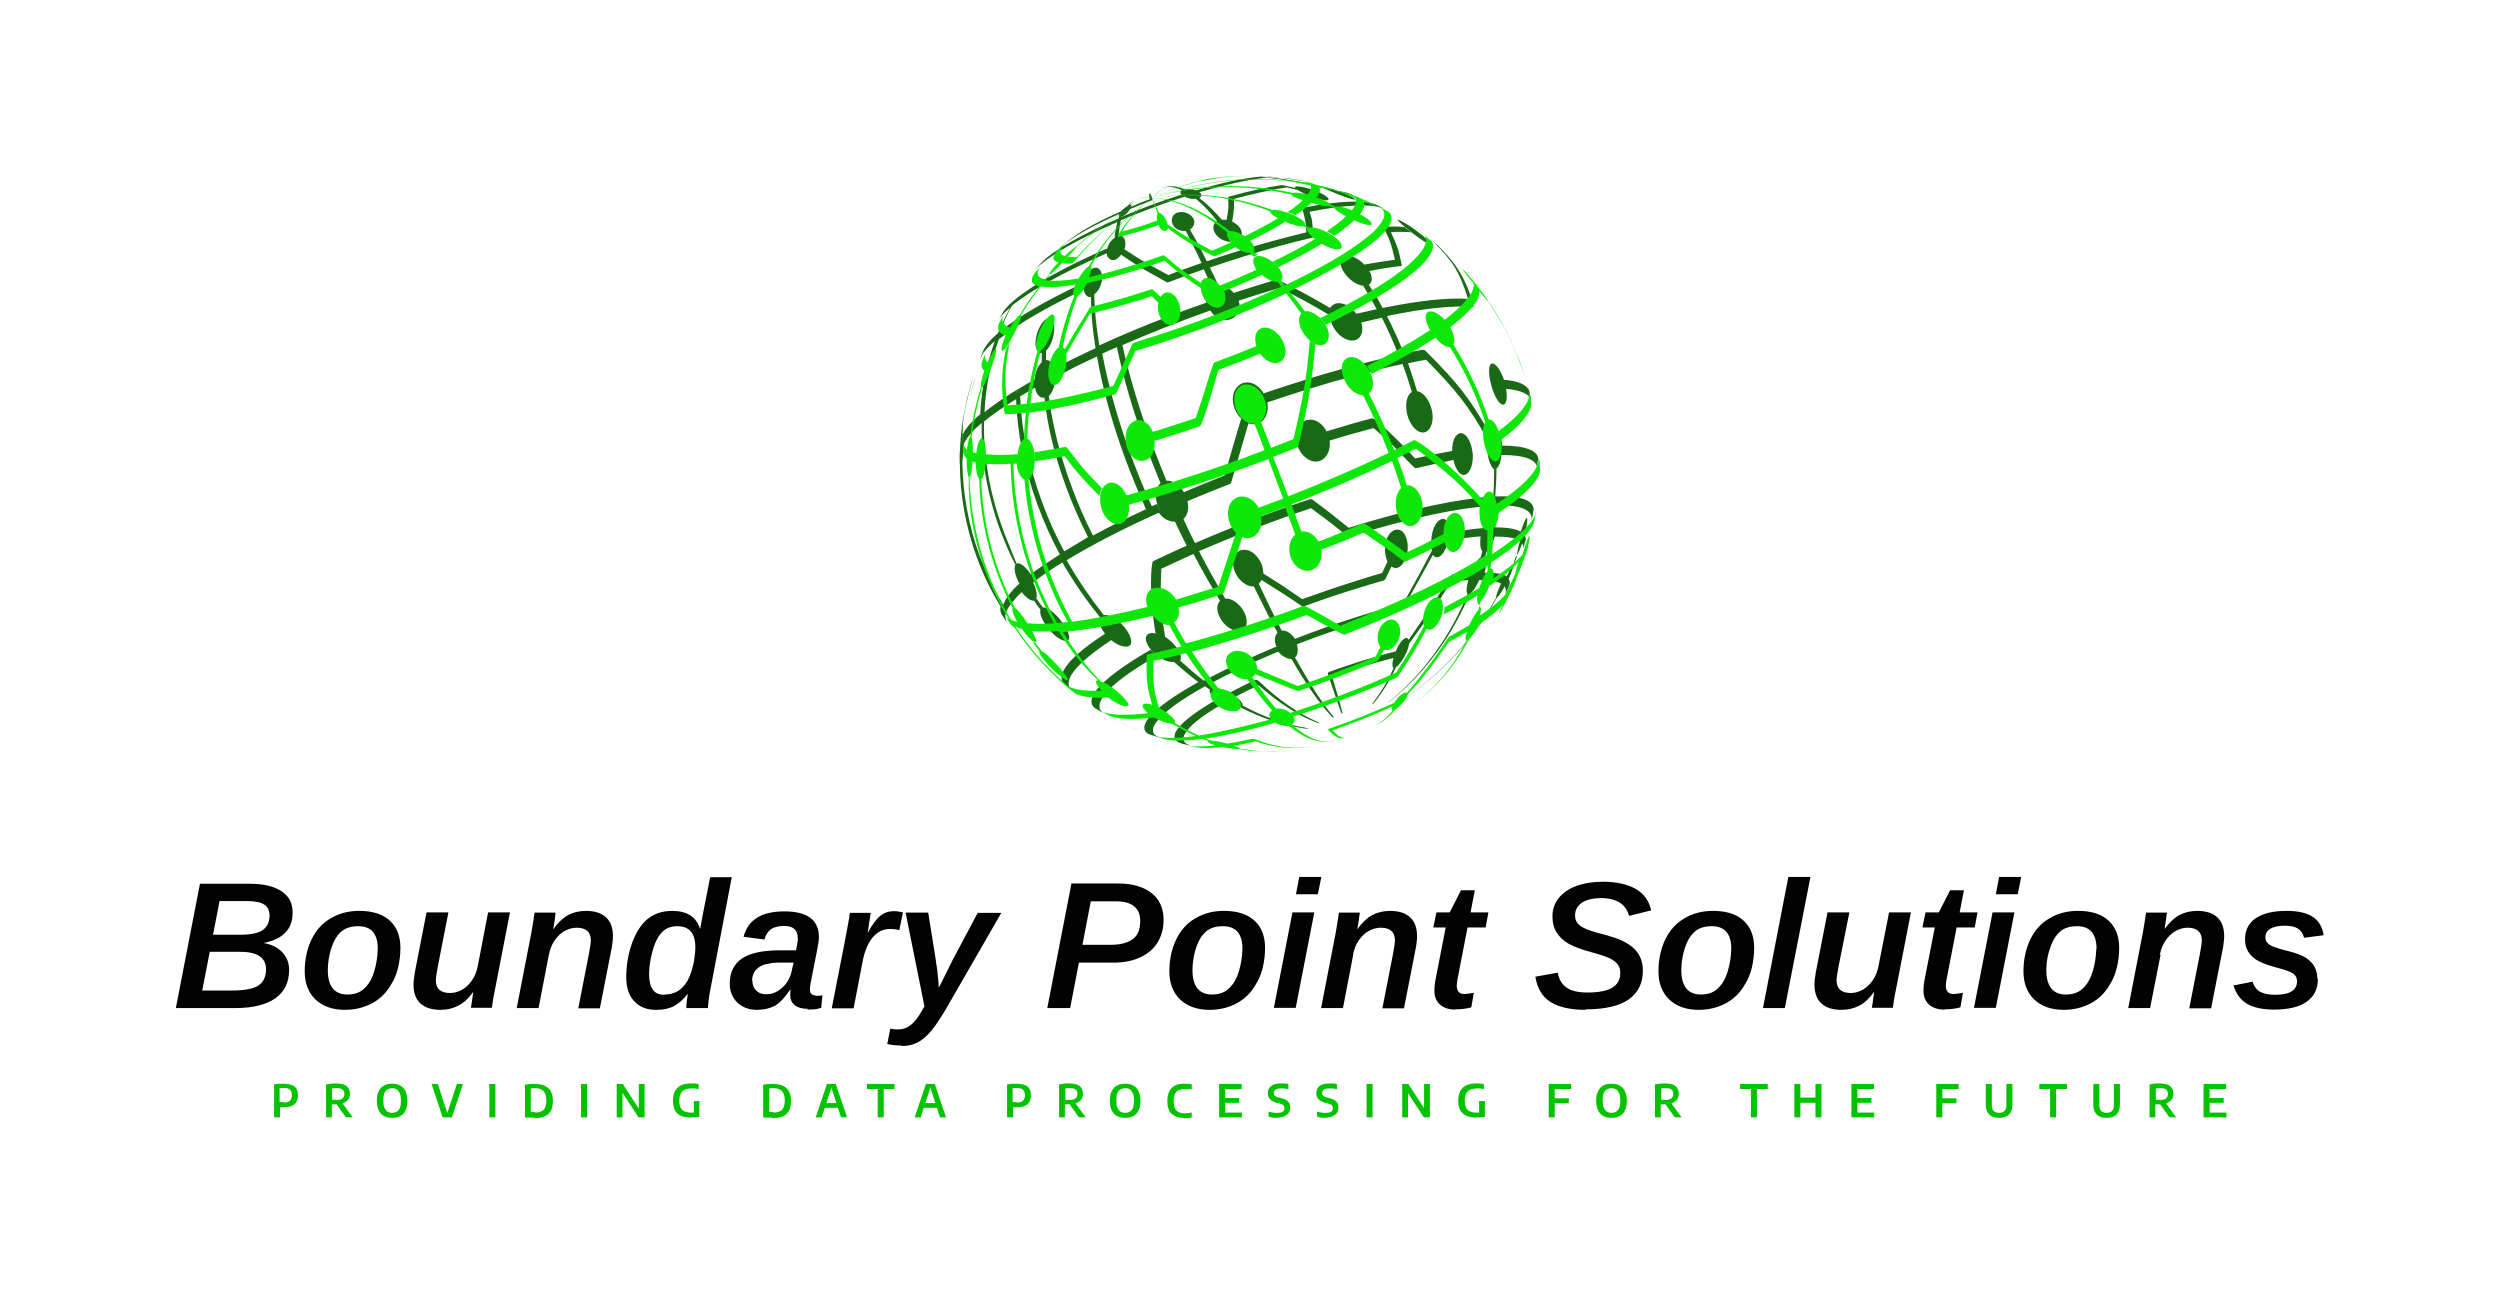 <?xml version="1.0" encoding="UTF-8"?>
<svg id="Layer_1" data-name="Layer 1" xmlns="http://www.w3.org/2000/svg" version="1.1" viewBox="0 0 995.2 515">
  <defs>
    <style>
      .cls-1 {
        fill: #020202;
      }

      .cls-1, .cls-2, .cls-3, .cls-4 {
        stroke-width: 0px;
      }

      .cls-2 {
        fill: #0de809;
      }

      .cls-3 {
        fill: #03c200;
      }

      .cls-4 {
        fill: #196917;
      }
    </style>
  </defs>
  <path class="cls-4" d="M507.9,70.5l-5-.3c3,.3,5.2.4,6.8.6-.6-.1-1.2-.2-1.8-.3Z"/>
  <path class="cls-4" d="M521.1,72.4h0c-.3,0-.4,0-.7-.1-4.9-.9-6.8-1.3-10.7-1.6,3.8.5,8.2,1.2,11.7,1.8,0,0-.2,0-.3,0Z"/>
  <path class="cls-4" d="M605.7,146.2l-.4-1.1c0-.1-.1-.3-.1-.4h0c.2.5.3,1,.5,1.5Z"/>
  <path class="cls-4" d="M574.7,99.6l-.4-.3c-.2-.2-.4-.4-.7-.6.4.3.7.6,1.1.9,0,0,0,0,0,0Z"/>
  <path class="cls-4" d="M569.1,97c.2-.6-2.3-2.9-3.9-4.1-3.1-2.5-7.2-5-8.6-5.4,0,0-.2,0-.3,0,.1.8,11.5,10.1,12.8,9.5Z"/>
  <path class="cls-4" d="M539.6,79.5c0-.4-1.8-1.4-3.8-2.2h0c1.8.1,3.3.4,4.4.9l-3.5-1.3c-1.1-.4-2.4-.6-4-.8,0,0,.1,0,.2,0-3.1-1.1-6.2-1.9-7.3-2h-.2c.6.7,13.6,6,14.2,5.3ZM535.5,77.2c0,0,0,0,.1,0h0s0,0-.1,0Z"/>
  <path class="cls-4" d="M445.4,86c.4,1.1,3.2-.5,4.5-2.8,2.8-1.1,5.7-2.3,8.5-3.4.3-.1.4-.4.4-.6,0,0-.7-1.9-.9-2.2l-.5.2q0,.6.3,2.1c-2.5.9-5,1.9-7.4,3h0c.1-.5.1-1-.6-.8h0c.9-1,1.8-1.8,3-2.3l-.5.3c-1.2.5-2.3,1.3-3.2,2.4h0c-1,.6-2.3,1.6-3,2.5,0-.1.1-.2.3-.3-7,3.1-14.8,6.9-20.6,11.4l-3.4,2.8c2.1-1.7,7.5-6.2,23.2-13.1-.1.3-.2.6,0,.9Z"/>
  <path class="cls-4" d="M598.2,181.1h0Z"/>
  <path class="cls-4" d="M440.6,252.1c0,0,0-.1-.1-.2-7.5,4.8-13,9.2-15.8,13-2.6,3.5-2.8,6-.7,7.7l2.9,2.3c-2.1-1.6-2.1-4.2.6-7.7,2.8-3.7,8.2-8,15.5-12.8-.4-.3-1.3-1.1-2.3-2.4Z"/>
  <path class="cls-4" d="M581.3,172.4c-2.3.6-3.3,3.7-3.2,7.1-4.5.8-9.5,1.8-14.8,3-6.2-6.8-15.8-16.1-17.1-16-5.8,1.5-11.8,3.3-18.1,5.2,0,.1,0,.2.1.3-1.5-3.2-4.6-5.7-8.2-4.7-6.2,2.4-4.8,12.4.8,15.6,4.8,2.8,9.3-1.6,8.5-7.5,6.1-1.9,11.9-3.5,17.5-5,3.2,2.8,7.5,6.5,10.4,9.7q5.8,6.3,6.4,6.3c5.4-1.3,10.4-2.3,15-3.3.4,2.1,1.3,4.1,2.4,5.2,2.6,2.5,5.5-1.3,5.3-7.2-.3-4.3-2.2-8.8-5-8.7Z"/>
  <path class="cls-4" d="M597.7,160.9c1.8,1,2.6-2.1,1.8-6.4,0,.1,0,.2,0,.3,6,.5,9.5,2.1,10.2,4.9l-.9-3.8v-.2c0,0-1.4-4.8-1.4-4.8l-.6-1.9c.7,2.1,1.3,4.1,1.8,6.3-1.1-2.3-4.5-3.7-9.9-4.1,0,.1,0,.2.1.3-1.1-3.4-3-6.6-4.6-6.8,0,0-.2,0-.3,0-2.9.8.3,14.3,3.8,16.2Z"/>
  <path class="cls-4" d="M607.1,218.7c0,.3-.1.7-.3,1.1l1.1-3.6c.1-.4.2-.8.2-1.2h0c-.2.3-.9,3-1,3.5v.3Z"/>
  <path class="cls-4" d="M612.4,183.4h0v-.3c0-3.8-5.2-5.7-14.3-5.7,0,.3,0,.4,0,.6-.3-3.8-1.6-7.7-3.7-7.8-.8.1-1.3.8-1.8,1.6-7.5-13-11.7-18.8-25.2-32.2-.3-.3-.4-.3-.7-.4-2.6.4-5.2.9-7.9,1.4-2-5.2-4.3-10.1-6.7-14.8,14.9-3.1,26.7-4.3,34.4-3.6,0,0,.1,0,.1-.1v-.3c-3.4-13-9-18.8-14-23.9h0c.3.2.6.4.8.6-3-2.5-7.9-6.5-11.1-8.7,2.4,1.8,5.5,4.1,8.2,6.3,7.5,7.6,10.4,11.6,13.9,22.9-7.7-.6-19.3.6-34,3.6-1.6-3.1-3.4-6-5.3-8.9,0-.1-.1-.2-.3-.3h0c1.8-1.1,1.5-3.4.3-5.6,0,0,0,0,0,.1,4.5-.9,8.7-1.6,12.6-2,.3,0,.3-.1.3-.4-1.3-6.5-1.8-7.6-4.3-13.1,3.1-.2,5.8-.1,8.1.1-1-.8-1.8-1.4-2.7-2.1-2.3-.3-5.1-.3-8.2,0,0,0,0,0-.1,0,0,0,0,.2,0,.3,2.7,5.2,3,6.5,4.5,12.7-3.7.5-7.7,1.1-12.1,1.9,0,0,.1.2.2.3-2.1-2.3-5.3-4.2-8-3.8-.3.1-.8.3-1.1.5-2.8,2.4,2.3,10.6,8.4,11.5,0-.2-.1-.4-.1-.6s.2-.5.4-.6c-.3.1-.8.4-.1,1.6,1.8,2.8,3.5,5.8,5.1,8.9-2.6.6-5.3,1.2-8.1,1.8,0,.1.1.2.2.3-1.8-2.8-5-5-8.2-4.4-.3,0-.5.2-.8.3-.7.4-1.3.9-1.6,1.5-9.5-5.5-11-6.3-20.6-11.1-.5-.2-.6-.2-1.1-.1-2.1.6-4.2,1.3-6.3,1.9-3.5,1.1-7,2.2-10.4,3.3.1.2.3.3.4.5-1.8-2.6-5-3.9-7.7-3,.4-.1.8-.2,1.3-.3-1.2-2.6-2.3-5-3.5-7.3,4.5-1.5,9-3,13.5-4.4,9.9-3.1,19.1-5.6,27.4-7.5.1,0,.3-.2.3-.3-.4-6.5-.4-6.7-1.5-10,15.1-3,25.8-3.3,30.1-1l-3.3-1.7c-4.4-2.1-14.8-1.8-29.4,1.1,0,0-.2.2-.3.3,1.4,5.2,1.4,5.5,1.6,9.5-8,1.9-16.8,4.3-26.4,7.2-4.4,1.4-8.9,2.8-13.2,4.3-2.3-4.8-4.6-9-6.7-12.6,0,0,0,0-.1,0,1.6-.9,2.4-2.8,1.4-4.5-.8-1.4-3.3-3.1-6.2-2.3-.2,0-.5.2-.7.3-2.9,1.7-1.8,6,1.9,6.9.7.2,1.4.3,2,.1,1.9,3.7,4.1,8,6.3,12.8-4.5,1.6-8.9,3.1-13.2,4.8-9.9-5.3-12.1-6.7-17.5-10.3.3-.7.4-1.4.4-2.3,0-2.1-1.3-3.8-3.4-3,.3-.1.4-.2.7-.2.2-2.3.5-4.3.9-6,5.3-2.2,13.4-5.6,25.4-9.4-.2-.1-.6-.3-.9-.6,1.1.9,3.4,1.8,5.4,1.4h-.1c2.7,2.2,5.6,5.2,8.5,8.9h0c-.1,0-.2.1-.3.2-3,2.3,0,7.3,4.8,8,4.2.6,6.7-2.4,4.5-5.6-.7-1-1.8-1.8-3-2.4,0,0,0,0,0,0,.8-5.2.9-5.9.6-9,8-2.1,15.1-3.7,21.1-4.6l4.3,1c2.7,1.8,10.2,4.6,12,4.1,1.1-.3-.3-1.7-3.1-3-3.1-1.5-7.5-2.6-9.4-2.5-.2,0-.4,0-.4.2,0,.1,0,.3,0,.4l-5-1.1c-.3,0-.4,0-.6,0-6,.9-13,2.4-20.9,4.6q-.3.1-.1,3.5c0,1.8-.4,4.1-.8,5.8.1,0,.3,0,.3,0-.8-.2-1.6-.2-2.4-.1.1,0,.2,0,.3,0-3.1-3.6-6.1-6.5-9-8.7h0c1.1-.6,1.1-1.6,0-2.3,0,0,0,0,0,0,10.9-3,17.5-4.7,26.8-5.8,6.3.8,13.4,1.7,22.6,4.2-.5-.2-1.1-.4-1.5-.7,0,0-9.6-2.8-23.2-3.9h-.5c-6.5.6-15.2,2.4-25.5,5.5,0,0,.1,0,.1,0-1.4-.5-3.1-.7-4.5-.4h0c-3-1.3-5.7-1.6-8.2-.8h-.5c0,.1-.2.2-.2.2,2.3-.7,4.9-.4,7.7.9h0c-.2.1-.4.3-.5.4-.3.4,0,1,.4,1.5q0,0-.1-.1c-8.4,2.6-16.5,5.7-24,8.9.1-.3.2-.6.3-.9h0c-.4.3-.7.4-1,.5-.1.3-.3.6-.4,1-14.2,6.1-25.8,12.6-30.6,17.5l-2.7,2.9c5.8-5.7,16.9-12.1,32.9-19-.5,1.8-.9,3.9-1.1,6.2,0,0,.1,0,.1,0-2.8,1.7-4.3,6.3-2.5,8.1s3.5.5,5-1.3h0c5.7,3.9,7.7,5.2,18.1,10.9.4.2.5.2.9,0,4.6-1.8,9.2-3.5,13.9-5.1,1.1,2.3,2.2,4.8,3.3,7.3h0c-2,1.3-2.7,3.6-2.3,6-15.1,5.2-29.6,11-42.6,17-1.2-7.3-1.9-14.1-2-20.3-.1.1-.3.2-.4.3,1.8-1.2,3.4-3.8,3.5-6.7.1-2.1-.8-5.1-3.6-4-2.2,1.1-3.8,4-4.2,6.6,0-.2,0-.4.1-.6-14.3,6.6-25.9,13.4-32.9,19.1,1.4-3.5,2.9-6.8,4.6-10.1,7.5-6.2,21.4-13.8,37.9-21,0-.3,0-.9.1-1.9-16.1,7-29.6,14.4-36.8,20.5h0c0,0,0,0,0,0-.3.3-.4.5-.5.7.3-.4.4-.6.5-.7h0c-1.8,1.4-3.1,2.8-4.1,4.1-.3.3-.4.6-.6.9l-1.9,3.3c.2-.4.5-.8.8-1.2.9-1.3,2.3-2.6,4-4-1.8,3.3-3.3,6.6-4.8,10.1-1.9,1.6-3.3,3.1-4.4,4.5-.6.8-1.1,1.6-1.4,2.3l-1.4,3.5c.4-.8,1.1-1.8,1.4-2.5,1.1-1.4,2.6-3,4.5-4.6-3.3,9.1-5.3,18.9-5.8,29.1-2.3,1.9-4.1,3.8-5.4,5.5-.7.9-1.2,1.8-1.6,2.6l-.2,3.3c0-.3,0-.6,0-.9q.4-6.7.3-6.9h0c.2-1.4.4-2.8.6-4.2.6-2.6,1.2-5.3,1.8-7.9.9-3.6,1.6-6.2,1.9-7l-.8,2.4c-1.1,3.8-2.3,9-3.1,13h0c-.3,1.5-.5,3-.7,4.4h0c0,.4-.2,1.1-.2,1.4-.4,3.3-.6,7.6-.8,10.8,0,2.1,0,3.3.1,3.5h0c.1,12.3,2.3,24.8,6.8,37.1,2.5,6.8,5.7,13.4,9.4,19.4-.3,1.2,0,2.2.4,3.1l2.1,3.3c-.7-1.8-1.4-3.5,1.8-7.6,1.1-1.4,2.4-2.9,4.1-4.5,1.4,1.8,3,3.2,4.4,3.4.3,0,.4,0,.6,0q0,0-.1,0c.8,1.3,1.7,2.4,2.6,3.6-1.1,3.1,5.3,11.7,9.7,12.4,3,.4,1.8-3.6-1.3-7.7-2.5-3.3-6-6.1-7.7-5.5,0,0,.2,0,.3,0-.9-1.2-1.8-2.4-2.6-3.7,0,.2-.2.3-.3.4.8-1,.4-3.7-1-6.8,3.3-2.5,7.2-5.2,11.6-7.9,4.5,7.8,9.5,15.1,15.1,21.9-2,3,4.3,11,9.7,11.6,3.8.4,3.2-3.6.1-7.5-2.4-3-6.2-5.6-8.6-5,0,0,.1,0,.2,0-5.3-6.8-10.4-14.1-14.8-21.9,10.1-6.1,22.6-12.6,36.7-18.9,1,1.4,2.3,2.6,3.9,3.1.9.4,1.8.5,2.5.4,1.5,3.3,3.1,6.5,4.7,9.6-4.6,2.1-9.1,4.1-13.4,6.2-.7.5-1.8,12,1,28.8h0c-1-.3-1.9-.3-2.8.1,0,0-.2.1-.3.2-3.1,2.5,3.6,10.4,9.3,11,.4,0,.8,0,1.1,0h0c3.2,2.8,6.4,5.5,9.7,8-9.4,5.4-16,9.7-19.9,14.5-2.1,2.8-2.1,4.8-.1,6.1-6.1-2.2-12-4.9-17.6-8.1-2.3-1.5-2.4-3.9.1-7.2,3.3-4.5,10.9-9.9,21.1-15.8-.4-.3-1.4-1.1-2.4-2.2,0,0,0-.1-.1-.2-10.5,6-18.2,11.7-21.7,16.2-2.6,3.5-2.5,5.9-.1,7.4l-2.1-1.4c.7.4,1.4.9,2.1,1.4,0,0,0,0,.1,0l3.2,1.9,2.6,1.4c4.8,2.6,9.9,4.8,15.1,6.7.3.2.6.3,1.1.4l3.6,1.2c-3.3-1.1-4.1-3.3-1.5-6.6,3-3.9,9.8-8.8,19.2-14,.7.4,1.3.9,2,1.4h0c-.8,1.2,1.4,3.3,4.3,4.8-.6-.3-1.1-.6-1.6-1-7.5,4.3-13.1,8.4-15.5,11.6-2.5,3.3-1.5,5.4,2.3,6.2l3.8.8c-4-.8-5-2.7-2.6-6,2.3-3.1,7.6-7,14.8-11.1,2.3,1.1,4.7,1.8,6.3,1.5h0c8.6,4.5,17.3,7.4,25.9,8.6,1.1.1,1.3.1,1.5,0-.1-.1-.2-.1-1.1-.3-8.4-1.3-16.9-4.4-25.3-8.9h0q0,0,0,.1c.5-.7-.7-2.2-2.6-3.6,2.8-1.5,5.9-3,9.1-4.5,7.9,6.9,15.7,12.1,23.1,14.8.7.3.9.3,1.1.3q0-.3-.6-.5c-7.4-3.1-15.4-8.6-23.3-16.1-.7-.6-1.2-.8-1.7-.6-3.6,1.7-7,3.4-10.2,5.1h0c-2.6-1.4-5-2.2-6.5-1.9q0,0,.1,0c-.6-.4-1.3-.9-1.9-1.4,7.9-4.3,17.3-8.8,27.7-13.1.9,1.1,2.2,2.1,3.6,2.6.6.3,1.2.3,1.7.3h0c5.8,10.1,11.3,18,16,22.9.4.4.5.4.7.4s0,0,.1,0c0-.1,0-.3-.3-.6-4.3-5.1-9.4-13.1-15.1-23.3h0q0,.1-.1.1c1.3-.9,1.5-3.1.8-5.5,0,0,0,.1,0,.2,8.2-3.2,16.9-6.2,25.5-8.9,5.7-1.8,11.1-3.3,16.1-4.6q.4-.3.6-.6c0,0,6.3-11.1,12-21.5,2.1,2.8,5.2-1,6.2-5.9v.2c4.8-.8,9-1.4,12.8-1.7-.3,2.4-.2,4.5.4,5.5.1.1.2.3.3.3h0c-.3.9-.4,1.8-.7,2.6,0,0,0,0,0,0-1.4.8-3.1,4.1-4.2,7.3.1-.4.3-.8.4-1.3,0,0,0-.1,0-.2-2.3.2-4.7.4-7.4.9q-.3.2-4.8,7.2c0,0-5.2,8.2-12.6,18.8,0,0,0,.1,0,.2-.2-.6-.6-.9-1.1-.9-1.6.5-3.1,2.9-4.1,5.4-4.2,1-8.7,2.3-13.6,3.8-4.3,1.4-8.7,2.8-13,4.4-.2.1-.5.3-.3,1.2,2.1,6,3.8,11.1,5.1,14.8.2.5.3.5.5.6.1-.2.2-.3,0-.8-.9-3.6-2.3-8.4-4-13.9,3.8-1.4,7.7-2.7,11.6-3.9,4.6-1.4,8.9-2.6,12.8-3.6-.4,1.5-.5,2.8-.3,3.5,0,.3.2.4.4.4h0c-2.3,5.2-5,9.7-8.1,13.8-.5.7-.5.8-.6.9,0,0,.3,0,1.1-1,3.3-4.1,6.1-8.7,8.5-13.9h0c1.2-.8,2.9-3.1,4-5.5.7-1.4,1.1-2.8,1.2-3.8h0c8-11.1,10-14.1,16.7-24.6,2.5-.4,4.8-.6,6.9-.8-.6,2.3-.9,4.3-.5,5.2,0,.2.2.3.3.4,0,0,0,0-.1,0-6.9,16.6-17.2,31.2-30.5,42.2-.7.6-.8.7-1.1.9.3-.1.4-.1,1.4-1,13.5-11,24.1-25.6,31.1-42.2,0,0-.1,0-.2.1,1.1-.5,2.8-2.9,4.1-5.9,0,0,0,.1-.1.3,4,0,6.9.4,8.6,1.4-1.2,2.7-2.1,5-1.9,5.6h0c-9,16.3-22,30.7-38.3,41.3-.9.6-1,.7-1.4.9q.5-.3,1.5-.9c16.3-10.6,29.4-24.9,38.5-41.3h0c.5-.3,1.8-2.1,3.2-4.7,0,0,0,.2-.1.3.3.5.5,1,.4,1.6h0c0-.1,0-.3.1-.4,0,.2-.1.3-.1.4v.3c0,.6-.3,1.3-.6,1.9l1.6-3.3c.4-.8.6-1.4.6-2h0c0-.6-.1-1.1-.4-1.6,0,.2-.2.4-.3.6,1.8-3.8,2.7-7,2.3-7.5,0,0,0,.2,0,.3.3-.7.5-1.4.8-2.1h0c.5-.3,1.6-2.6,2.6-5.7,0,.1,0,.3-.1.4.4.6.6,1.2.5,1.9h0c.1-.8.9-3.1,1-3.4,0-.7-.2-1.3-.5-1.9,0,0,0,.1,0,.2.9-3.5,1.3-6.5.9-7.1h0c-.4,0-1.4,2.4-2.4,5.5-2.1-1.1-5.5-1.7-10.2-1.7v.2c.4-3.3,0-5.9-1.2-6.3,0,0,.1,0,.2,0,.2-.9.3-1.8.4-2.6,9.7-.4,15.1,1.4,15.1,5.2h0c0-.3.1-.7.2-1.1-.1.6-.2,1-.2,1.2v.3c0,.2,0,.3,0,.5l.6-3.1v-.6c.2-.3.2-.4.2-.7h0c0-3.9-5.5-5.7-15.3-5.3.3-3.6.5-7.3.5-11-.4.3-.7.3-1.1.2,1.5.4,2.8-2.1,3.1-5.9v.2c9.2,0,14.3,1.8,14.3,5.7v-.6.6-2.3h0v-.2c.2-.8.2-1.1.2-1.4ZM543.6,112.9c.2,0,.4,0,.6.1-.2,0-.4-.1-.6-.1ZM404.5,120.1c0,.1-.1.3-.4.7.1-.2.3-.4.4-.7ZM403.7,121c0,.1-.2.3-.3.5.1-.2.2-.4.3-.5ZM384.7,164.6c0,.2,0,.3,0,.4,0-.2,0-.3,0-.4ZM494.9,281.5c0,0-.1,0-.3.1.1,0,.2,0,.3-.1ZM483.6,274.2c-.2,0-.4.1-.6.2.1,0,.3-.1.6-.2ZM585.2,236.9c.1,0,.3,0,.4,0-.2.1-.3.1-.4,0ZM446.1,135.3h0s0,0,0,0h0ZM445.8,135.2c-.3,0-.6,0-.8.1.3-.2.6-.2.8-.1ZM444.9,135.4c-.2.3-.4.4-.5.8,0-.3.3-.6.5-.8ZM401.5,237h0c-1.1,1.4-1.8,2.7-2.1,3.8-3.7-6.1-6.8-12.6-9.4-19.5-4.5-12.2-6.7-24.7-6.9-37.1h0c.1-1,.3-3.3.6-7.6.4-.8.9-1.6,1.6-2.6,1.3-1.8,3.1-3.6,5.5-5.6-.3,13.9,2.1,28.4,7.4,42.8,1.8,4.7,3.7,9.2,6,13.6-.8,1.6,0,4.6,1.6,7.5-1.8,1.6-3.1,3.1-4.2,4.5ZM410.4,228.6c0,0,.1.2.1.3-1.9-3-4.5-5.3-5.8-4.5h0c-1.8-4.6-3.8-9.1-5.5-13.8-5.3-14.4-7.7-29-7.5-42.8,3.4-2.8,7.7-5.8,12.8-8.9.4,13.3,3.2,27.6,8.5,42,2.5,6.8,5.5,13.5,8.9,19.8-4.4,2.8-8.3,5.4-11.6,7.9ZM404.5,157.1v-.2.9-.8ZM405.7,155.1c.2.1.3.5.4,1.1,0-.3-.3-.8-.4-1.1ZM423.7,219.6c-3.4-6.3-6.4-12.9-8.9-19.8-5.3-14.4-8.2-28.6-8.7-42,1.9-1.1,3.8-2.3,5.9-3.5,0-.4-.3-1.5,0-3v-.3c-2.3,1.3-4.6,2.6-6.7,3.9.2,0,.3,0,.4,0-.2,0-.4,0-.6.1-.3.5-.4.8-.6,1.5.1-.9.4-1.3.6-1.5,0,0,.1,0,.1-.1-5.3,3.3-9.8,6.3-13.3,9.2.5-10.1,2.4-19.8,5.7-29,7.2-5.9,19.2-12.9,33.9-19.8,0,.9.4,1.7.9,2.3.6.6,1.3.8,1.9.6,0,6.2.6,13.1,1.8,20.4-5.8,2.7-11.4,5.4-16.5,8.1.1.4.2.8.3,1.4-.4-3.2-2.1-5.6-4.4-4.5.3-.1.6-.3.9-.3v-3.7c1.5-1.4,2.9-4.3,3.2-7.6.3-2.7-.3-6.3-3-5.1-3.5,2.2-5.7,10.3-3.5,12.9.4.6,1,.8,1.6.7,0,1.3,0,2.4,0,3.7h0c-3.3,2.9-4,11.2-.9,13.6.6.5,1.3.6,2,.5,1.1,11.3,4.1,23.3,8.6,35.6,2.5,6.8,5.5,13.6,8.7,19.9-3.3,2.1-6.5,3.9-9.5,5.7ZM435.1,213.2c-3.3-6.4-6.2-13.1-8.7-20-4.5-12.2-7.5-24.2-8.9-35.5h0c1.5-1.4,2.6-4.3,2.6-7.6,5.2-2.7,10.7-5.5,16.6-8.2,2.1,12.4,5.9,26.1,11.2,40.6,2.5,6.8,5.3,13.6,8.3,20.2-7.6,3.5-14.7,7-21.1,10.5ZM461.6,202.9c-.4-.8-.8-1.5-1-2.3-.7.3-1.4.6-2.1.9-3-6.5-5.7-13.3-8.3-20.2-5.3-14.4-9.1-28.1-11.4-40.5,1.9-.9,3.8-1.8,5.8-2.6,2.6,12.2,6.5,25.9,11.9,40.3,1.8,4.7,3.6,9.4,5.5,13.9.3-.2.4-.3.6-.5-3.1,1.9-3.2,7-1,10.9ZM463.1,191.8c.4-.2.8-.3,1.3-.3-1.9-4.6-3.7-9.2-5.5-13.9-5.3-14.4-9.4-28-12.1-40.2,11-4.8,22.8-9.5,35-13.8.9,1.5,2.3,2.8,4.1,3.4,4.8,1.7,8.7-2.5,7.2-7.3,3.5-1.1,6.9-2.3,10.4-3.3,2-.6,4-1.2,5.9-1.8,9,4.6,11.5,5.9,20.1,11,0-.2,0-.4,0-.8-.4,3.7,2.5,8.9,6.8,10.4,4.4,1.6,7.1-2.1,5.6-6.8,2.8-.7,5.5-1.3,8.2-1.9,2.4,4.7,4.6,9.6,6.6,14.8-11.1,2.4-23.8,5.7-37.7,10.1-5.3,1.6-10.7,3.4-16,5.2.1.2.2.4.3.5-1.6-3.2-4.9-5.7-8.6-4.6-5.5,2.3-4.8,10.2-.6,14.1-3,9.9-4,13.5-6.6,22.7-5.5,2.1-10.9,4.4-16.2,6.6.1.2.3.4.3.6-2-3.9-5.7-6-8.5-4.8ZM590.6,210.2c-3.8.3-8.2.9-13.1,1.8v.4c0-3.3-1.2-6.1-3.5-5.8-3.7,1.1-5,8.5-3.9,12.7,0-.1,0-.2,0-.3-4.2,7.9-5.9,11.2-11.6,21.4-5.1,1.3-10.6,2.8-16.5,4.6-9,2.8-18,6-26.5,9.3,0,0,0,0,0,0-1.4-2.2-3.5-3.5-5.4-3.3h.1c-3-5.8-6-12-9.1-18.6h-.1c-.2.2-.4.3-.6.4.8-.4,1.4-1.1,1.8-1.9,8.1,5.1,9.8,6.1,15.9,10.3.4.3.5.2.9.2,7.1-2.6,14.4-5.1,21.7-7.3,3.5-1.1,6.8-2.1,10.1-3,.3-.2.4-.3.7-.6l2.4-5c3,2.3,6.3-2.1,6.5-7.3.1-3.5-1.3-8-5-7.3-4.6,1.6-5,9.7-2.7,13.4-.1-.2-.3-.4-.4-.7-.6,1.4-1.5,3.1-2.1,4.5-3.2.9-6.5,1.9-9.9,3-7.3,2.3-14.7,4.8-21.9,7.4-8-5.5-8.5-5.8-15.5-10.2,0-1.1-.2-2.3-.6-3.5-1.1-2.9-4.3-7-8.6-5.7-5.3,2.6-2.6,11.6,3,13.9.9.4,1.7.5,2.4.4h0c3.2,6.5,6.3,12.8,9.5,18.5-1.3,1.1-1.4,3.4-.5,5.5-10.7,4.5-20.7,9.1-28.8,13.6-3.3-2.5-6.4-5.2-9.5-8,.8-1.3-.1-3.8-2.2-6.2-1.1-1.3-2.4-2.4-3.8-3.3,0,0,0,0,0,0-1.5-9.5-2.1-13.1-1.5-27.1,4.1-1.9,8.4-3.9,12.8-5.9,3.4,6.5,7,12.8,10.6,18.7-3,2.8.4,10.1,5.8,11.8,4.5,1.4,6-2.9,3.8-7.3-1.9-3.8-5.8-6.2-8.6-5.2.3-.1.6-.2,1-.3-3.5-6-7-12.2-10.4-18.8,13.9-6,29.1-11.9,44.6-17.1,8.5,6.3,9.4,7,14.3,11.1.2,0,.4.2.6.3.4,0,.5,0,.6-.1,24-7.5,43.8-11.6,56.7-12.2-.1.9-.2,1.8-.3,2.7h0c-1.1.8-2.3,3.3-3,6.2ZM595.1,213.3c0,0,0,.1,0,.3,4.6,0,8,.5,10,1.6-.8,2.8-1.3,5.4-1.2,6.3-.3.7-.5,1.4-.8,2.1,0,0,.1,0,.2,0-.4,0-1.9,2.6-3.5,5.8-1.8-1-4.8-1.5-8.9-1.4,0,0,0,.2,0,.3,1-3.4.9-6.1-.3-6.2.2,0,.3,0,.4.2.3-.9.5-1.8.7-2.6,0,0-.1,0-.2.1,1.2-.6,2.6-3.1,3.6-6.3ZM594.8,186.7c0,3.7-.1,7.3-.4,11-13.1.7-33.2,4.8-57.5,12.4-8.4-6.7-8.5-6.8-14.4-11.2-.2,0-.4-.2-.7-.3-16.3,5.4-31.8,11.4-46.1,17.6-1.6-3.1-3.1-6.3-4.6-9.6,1.6-1.4,2.3-4,1.6-7.1,5.5-2.3,11.1-4.6,16.8-6.8.3-.2.5-.3.7-.9,2.3-7.7,4.5-15.6,6.8-23.3h0c4.8,1.8,8.5-2.6,7.5-8.3,5.3-1.8,10.7-3.6,16-5.2,13.9-4.3,26.6-7.7,37.8-10.1,1.4,3.6,2.6,7.3,3.7,11.1,0,0,.1,0,.1,0-3.8,2.2-2.8,11.8,1.9,15.3,3.8,2.8,7.2-1.4,6.1-7.5-.9-4.8-4.1-8.6-7.1-8.1.3,0,.6,0,1.1,0-1.1-3.7-2.3-7.4-3.6-11.1,2.5-.5,4.9-1,7.2-1.4,12,12.3,16.7,18,24.4,31.7-.5,4.1.4,9.7,2.3,11.6s.4.4.7.4c-.1,0-.2-.1-.2-.1ZM598.2,180.8c0-.3,0-.6,0-.9,0,.4,0,.6,0,.9ZM598.2,179.8v-.9.9Z"/>
  <path class="cls-4" d="M559.1,281.6l1.1-.7c-.4.3-.9.6-1.3.8,0,0,.2,0,.3-.1Z"/>
  <path class="cls-2" d="M511.5,88.2c3.3,1.5,6,2.1,7.2,1.8h-.1c.6.3,1.2.6,1.8,1,0,0,0,0,0,0-.4.9,1.1,2.7,3.2,4.3,0,0-.1-.1-.2-.1-4.8,2.9-10.5,6-16.8,9,.9.7,1.6,1.4,2.2,2.2,6.5-3.2,12.4-6.3,17.4-9.4,0,0-.1,0-.1,0,4.6,2.8,8.2,2.9,8,.9-.4-3.4-9.6-8-12.8-7.3h0c-.6-.3-1.2-.6-1.8-1h0c0-.1,0-.3,0-.6-1.1-2.7-10.2-6-13.1-5.4-15.8-5.9-32.2-7.7-47.7-4.5h0c15.3-3,31.3-1,46.9,5,0,0,0,0,0-.1-.4.9,2.4,2.6,4.5,3.7-.6-.3-1-.6-1.4-.8-3.8,2.3-8.4,4.8-13.5,7.3,0,0,.1,0,.1.1,1.1.8,1.8,1.4,2.1,1.7,5.3-2.6,10.1-5.2,14.1-7.6-.1,0-.1-.1-.2-.1Z"/>
  <path class="cls-2" d="M445.4,93.5c-.4.6-.4.8-.4.9h0c2.6-.6,5.5-1.4,8.7-2.3,2.5-.8,5-1.6,7.5-2.5h0c1,2.5,3,3,3.6,1.6,0-.1.1-.3.1-.4h0c6.5,5.3,16.9,10.6,18.1,11.1.4.2.5.1.7.1,2.8-1.2,5.5-2.4,8.2-3.6h0c2.1,1.7,4.3,2.4,5.7,2.3l1.6,1.6c.3-.4.8-.6,1.4-.7-.6-.5-1.1-1.1-1.6-1.6.2-.3.3-.6.3-1.1-.1-3.3-6.7-7.3-9.7-6.9h0c-10.9-8.4-21.5-13.2-31-13.2h0c9.1.3,19.4,5.2,30,13.7,0,0,.1-.1.1-.1-.8.8,0,2.6,1.4,4.2,0,0,0-.1-.1-.1-2.4,1.1-4.9,2.2-7.5,3.3-10.4-5.5-12.1-6.6-17.6-10.5,0,.3,0,.6,0,.8,0-2.1-2.1-5.3-3.5-5.3-1.3-2.7-2.2-4.7-3-6h0c.6,1.4,1.4,3.5,2.4,6.2,0,0,.1-.1.3-.2-.6.3-.8,1.8-.4,3.2,0,0,0-.1,0-.2-2.2.8-4.5,1.6-6.7,2.3-2.6.8-5.2,1.5-7.4,2.1,3.4-5.5,7.3-10,11.9-13.4h0c0,0,0,0,0,0-5.2,3.7-9.5,8.6-13.3,14.6Z"/>
  <path class="cls-2" d="M428.7,102.3c-1.4,0-2.6,0-3.6-.1-.3.4-1.5,1.6-2.4,2.6,1.1.1,2.5.2,4.1,0,.2,0,.6-.5,1.4-1.3,8.4-10.2,18.6-18.7,30.4-24.6h0q0,0,0,0c-11.5,5.8-21.5,13.8-29.9,23.4Z"/>
  <path class="cls-2" d="M384.6,164.8c.3-1.2.5-2.4.8-3.8-.4,1.9-.6,2.5-.8,3.8Z"/>
  <path class="cls-2" d="M388.5,149.3c0,0,0,0,0,.1l-.8,2.4c-.7,2.7-1.6,6.1-2.3,9.2.5-1.9,1.3-5.2,3.1-11.7,0,0,0-.1,0-.1Z"/>
  <path class="cls-2" d="M458.5,181.1c1.2-1.9,1.4-4.4,1-6.8,0,.4.1.8.1,1,.9,0,1.8-.3,2.8-.6,5.1-1.6,10.2-3.3,15.2-5,.3-.2,1.2-.6,7.4-22.4,5.7-2.1,11.2-4.3,16.6-6.5,0,0,0-.1-.1-.2,3,4.5,8.4,5.4,9.9,1.3,1.8-4.9-4-13-9.4-11.2-3.3,1.6-2.5,6.2-1.2,8.8-.3-.5-.5-1-.7-1.7-5.4,2.2-11,4.4-16.7,6.5q-.5.3-3,8.6c-1.2,4.1-3.1,9.5-4.4,13.5-4.8,1.6-9.6,3.2-14.4,4.7-.9.3-1.8.6-2.7.8-1.2-3-3.6-5.2-6.8-4.5-4.1,1.5-4.6,6.9-3.6,10.3,1.6,5.9,7.3,7.8,10.1,3.3Z"/>
  <path class="cls-2" d="M568.6,124.2c0,0-.2.1-.3.1-1.8,1.6-.1,5.5,1.6,8.2-.2-.3-.4-.7-.6-1.1-6.8,4.5-15.4,9.4-25.1,14.3,0,0,.1.1.1.2,1,1.4,1.5,2.6,1.7,3,9.9-5,18.5-9.9,25.4-14.4-.1-.1-.3-.3-.3-.4,1.3,1.5,3.8,4.2,6.1,4.1,5,7.9,9.2,16.5,12.5,25.5.6,1.4,1.1,2.9,1.5,4.3,0-.1.2-.3.3-.3-1.6,1.9-1.4,6.8-.2,10.7,1.6,5,4.3,6.8,5.7,3.8,2.3-4.8-1-15.6-4.4-15.2-.5-1.4-1-2.9-1.5-4.3-3.3-9-7.5-17.5-12.5-25.5.8-1.9.1-4.5-1.3-6.8.3-.2.6-.4.8-.6,0,0-.1,0-.3,0s-.2,0-.3-.1c.2,0,.4.1.6,0,.3-.2.5-.4.7-.6,3.4-2.7,6-5.2,7.8-7.5,1.7-2.2,2.4-4.1,2.3-5.7,2.6,3.2,3.3,4,3.5,4.1h0c7.3,11.2,9.4,15.1,14.9,30.6l-2-5.9c-1-2.7-2.6-6.2-3.7-8.9-2.7-5.8-5.8-11.2-9.3-16.1-1.3-2.4-8.7-11.7-10.1-12.6h0c.3.6,1,1.6,4.5,5.9.1,1.5-.6,3.4-2.3,5.6-1.8,2.4-4.7,5.1-8.4,8-.3.3-.6.4-.9.7-2.2-2.3-4.8-3.9-6.4-3.2ZM573.2,131.8c-.3-.7-.1-1.1.1-1.2-.3.2-.4.6-.1,1.2ZM573.3,130.6h.2c.3,0,.4.2.7.3-.4-.2-.6-.3-.9-.3ZM591.8,167.4c-.1,0-.2.2-.3.3.1-.1.3-.3.3-.3ZM574.9,131.8c0-.1-.2-.3-.3-.3,0,.1.2.3.3.3Z"/>
  <path class="cls-2" d="M412.7,107.7l-.9,1.1c.8-.9,1.6-1.7,2.3-2.5.2-.3.4-.4.6-.7l-1.9,2.1Z"/>
  <path class="cls-2" d="M464.2,75h-.5c0,.1-.2.2-.2.2-1.8.6-3.5,1.8-4.9,3.7h0c1.7-2,3.6-3.3,5.6-3.9Z"/>
  <path class="cls-2" d="M461.8,76.6c-1.1.7-2.1,1.4-3.2,2.3,1.4-1,2.4-1.7,3.2-2.3Z"/>
  <path class="cls-2" d="M469.5,73.5c-1.1.3-2.3.6-3.4,1,.7-.3,1.5-.5,2.6-.8l.8-.2Z"/>
  <path class="cls-2" d="M458.6,78.9s0,0,0,0c0,0,0,0,0,0h0Z"/>
  <path class="cls-2" d="M466.2,74.5c-1.8.6-2.8,1.1-4.3,2.1,1.4-.9,2.8-1.6,4.3-2.1Z"/>
  <path class="cls-2" d="M502.9,70.1h-.3.4-.1Z"/>
  <path class="cls-2" d="M477.2,71.8c-.5.1-1.1.2-1.9.4.6-.1,1.3-.3,1.9-.4Z"/>
  <path class="cls-2" d="M499.6,70c1.2,0,2.2,0,3.1,0-1,0-2.1,0-3.1,0Z"/>
  <path class="cls-2" d="M503.1,70.1l3.6.3c-1.3-.1-2.4-.3-3.6-.3Z"/>
  <path class="cls-2" d="M517.9,71.8c-3.1-.4-5.8-.8-8-1.1,2.9.4,6.2.9,9.2,1.4-.3,0-.7-.2-1.1-.3Z"/>
  <path class="cls-2" d="M507.9,70.5h-1.3c1,0,2.1.1,3.1.3-.6-.1-1.3-.2-1.9-.3Z"/>
  <path class="cls-2" d="M458,77.1l-.5.2c.2,0,.3,0,1.1,1.7h0c-.5-1.4-.5-1.4-.6-1.9Z"/>
  <path class="cls-2" d="M452.7,79.1l-.5.3c1.8-.8,4-.9,6.3-.4h0c-2.3-.6-4.2-.5-5.9.2Z"/>
  <path class="cls-2" d="M514,77.6h0c.1.4,2.6,1.4,4.6,2.1-.8.8-1.8,1.6-2.9,2.5-1,.8-2.1,1.6-3.3,2.3,0,0,.2,0,.3,0,1.5.5,2.5,1,2.9,1.2,1.3-.8,2.3-1.6,3.4-2.4.1-.1.3-.2.4-.3,1-.8,1.9-1.5,2.6-2.3q0,0-.1,0c4,1.2,6.4,1.6,7.3,1.3h-.1c.7.3,1.4.5,2.1.8,0-.1,0-.2,0-.3-.4.8,3.1,2.8,5.1,3.9-.2,0-.3-.2-.5-.3-1,1-2.3,2-3.6,3.1-1.2.9-2.6,1.9-4,2.9,1.1.6,2,1.1,3,1.8,1.5-1,2.9-2,4.1-3,0,0,0,0-.1,0h-.2c.1,0,.3,0,.3,0,.2-.1.3-.3.5-.4,1.2-.9,2.3-1.9,3.3-2.8,0,0-.2,0-.3-.1,4.4,2,7.5,2.6,7.2,1.3-.3-1-2.3-2.4-4.6-3.6h0c1.8-2.3,2.1-4.1,1.2-5.5,0,0-1.4-.6-3.3-1.3.9,1.3.5,3-1.1,5.2,0,0,0,0,0,0-2.7-1.1-5.3-1.8-6.5-1.4-.7-.3-1.3-.5-2-.8-.5-1.1-4.8-2.8-8.7-3.7,1.6.4,2.7.7,3.1.8h0c1.4-1.9,1.7-3.4.9-4.5-.9-.2-2.8-.6-3.5-.8.7,1,.4,2.4-.9,4.1h0c-2.6-.6-5-.9-6-.6-18.2-4-37.2-3.7-55.6,1.8h0c18.3-5.2,37.2-5.3,55.3-1.1ZM532.1,89.4c0,.3.6.7,1,.9-.6-.3-1.1-.7-1-.9ZM514.1,77.2s0,0,0,0h0Z"/>
  <path class="cls-2" d="M486,70.7c1.3-.2,2.3-.3,3.2-.4,4.3-.2,7.5-.3,10.4-.3-3,0-6.7,0-10.1.3.9,0,1.6-.1,2.1-.2-2.2,0-4.5.3-6.7.6-.9,0-2,.2-3.1.4-2,.3-2.6.4-4.6.8,1.5-.3,3-.4,4.5-.7-2.4.4-4.1.8-4.2.9h0c-6.3,1.4-12.6,3.7-18.8,6.8h0c6.3-3.1,12.8-5.3,19.2-6.8,2.8-.3,5.5-1,8.2-1.4Z"/>
  <path class="cls-2" d="M612.4,183.2q0,0,0,0h0c0,.1,0-.1,0-.1h0c0,1.6-.8,3.3-2.3,5.3-2.7,3.6-7.6,7.7-14.3,12.2.1.9.1,1.6.1,2.2,0-4-1.4-7.5-3.4-7.1-.2,0-.4.2-.6.3-.8.6-1.4,1.6-1.9,2.8h0c-12.4-14.2-26.1-23.9-27.1-23.6-2.5,1.3-5.2,2.6-7.9,4-3-7.8-6.4-15.3-10.1-22.6,4.7-4-1.3-14.3-6.8-14.5-.9,0-1.3.1-1.8.4-3.5,2-2.1,7.2-.4,10.1.8,1.4,3.1,4.5,6.7,4.8,3.7,7.3,7.2,15,10.2,22.9-12.1,5.8-25.7,11.7-40,17.3-1.9-5.3-4-10.5-6-15.7,3.2-1.3,6.3-2.4,9.4-3.7.4-.3.5-.4.7-.9,4.2-17.8,5.4-25.4,6.7-40.2-.8-.3-1.3-.6-2-1.1,3.2,2.2,6.7,1.9,7.3-1.5.9-4.8-5.3-11.3-9.6-10.6h.1c-2-2.8-4-5.4-6.1-7.9,13.6-6.5,24.8-12.9,32-18.5.2-.1.4-.3.6-.4,2.7-2.1,4.8-4.1,6.2-6,2.2-2.9,2.4-5,.9-6.5,3.1,1.7,6.2,3.5,9.2,5.5,1.6,1.3,3.3,2.5,4.9,3.7,1.1,1.6.6,3.8-1.5,6.6-1.6,2.1-4.2,4.6-7.5,7.2-7.5,5.8-18.8,12.4-32.5,19,0,0,.1.1.2.2,1.1,1.1,1.7,2.1,2,2.5,13.9-6.8,25.4-13.5,33-19.3.2-.2.4-.3.6-.5,3.1-2.4,5.5-4.7,7-6.8,2.1-2.9,2.6-5.1,1.5-6.7,1.6,1.3,3,2.6,4.6,3.7l-.4-.3c-3.5-2.9-8.2-6.6-11.8-9.2-.3-.3-.4-.3-.6-.4-3-2-6-3.8-9.1-5.5-.3-.2-.5-.4-.8-.5l-3.3-1.7c.4.2.7.4,1,.6-.8-.4-1.5-.8-2.3-1.1-.9-.6-3.6-1.8-6.3-3-.3-.1-.4-.3-.8-.3l-3.5-1.3c.4.1.7.3,1,.4-2.4-.9-4.5-1.5-5.1-1.4h0c-.8-.3-1.6-.5-2.4-.7-.8-.4-3.5-1.2-6.5-1.8-.6-.3-1.3-.6-2.3-.8-.8-.1-1.6-.3-2.4-.4.4.1.9.3,1.3.5-2.5-.4-4.7-.8-5.5-.6h0c-18.3-2.4-37.5-.3-56,7h0c18.7-7.2,37.9-9.2,56.3-6.8h0c.5.1,2.2.5,8.4,1.8,6.8,1.4,6.8,1.4,7.1,1.4h0c.9.3,1.8.5,2.6.8-.2,0-.3-.1-.3-.2.3.1.4.2,8.4,3.3,5.9,2.3,6.4,2.5,6.5,2.4h0c.8.4,1.6.8,2.4,1.2,1.5,1.4,1.3,3.5-.8,6.3-1.4,1.9-3.6,4-6.6,6.2-7,5.4-18,11.7-31.2,18-.5-.6-1.1-1.3-1.6-1.8h0c.3-.3.5-.8.6-1.3.4-4.3-7.4-9.7-10.6-8.4-1.7.8-1.1,3.3.4,5.5,0,0,0-.1-.1-.2-4.6,2.1-9.5,4.2-14.6,6.3-1.6-2.1-4-3.5-6-2.9-1,.5-1.6,1.4-1.8,2.6,0-.3.1-.5.2-.8-7.1-4.6-10.4-7.4-10.4-7.4q-4.1-3.6-4.5-3.6c-3.5,1.2-6.9,2.4-10.4,3.5-7.1,2.2-13.5,3.9-19.1,5.2.8-2.2,1.2-4,.7-4.4h0c6.2-11.4,14.4-20.6,24.4-26.8h0q0,0,0,0c-10.2,6.2-18.7,15.5-25.3,26.9,0,0,.2-.1.1,0q0,0,0,0c-1.1.5-2.9,2.7-4.3,5.1,0,0,0-.1.1-.2-5.8.9-10.4,1.2-13.1.6.6-.7,1.1-1.4,1.7-2.1q-.1,0-.3,0h0c1.1.2,10.6-10.6,11.4-11.5h0c8.7-7.7,18.6-14.2,29.6-19h0c-11.1,4.8-21.1,11.2-29.8,18.9,0,0,.1,0,.2,0h0c-.7.3-3.1,2.1-5.5,4.4,0,0,.2-.2.3-.3-1.9-.6-2.3-1.9-.8-3.8,1.1-1.3,1.1-1.3,2.9-2.8l-3.4,2.8c-.9.8-1.1,1-2.2,2.3-1.6,2.1-1.1,3.5.9,4.1h.1c-2.1,2.1-3.6,4.1-3.6,4.8h0c-.6.6-1.2,1.3-1.8,1.9-3-.7-3.7-2.4-1.7-5-.8.8-1.6,1.7-2.3,2.5-2.1,2.8-1.3,4.6,1.8,5.3-2.8,3.6-5.4,7.4-7.7,11.3q0,0,.1,0c-.8.3-2.6,2.6-4.2,5.4,0,0,0-.1.1-.3-3-1-3.8-2.9-2-5.8l-1.9,3.3c-1.6,2.8-.8,4.7,2.3,5.7,0-.1,0-.2.1-.3-1.9,3.9-2.3,6.7-1.3,6.3,1.8-.7,7.7-12.4,7.3-14.2h0c2.3-4,4.9-7.7,7.7-11.4,3,.6,7.7.3,13.9-.7,0,0,0-.2.1-.3-1.3,2.8-1.3,4.6-.4,4.9,0,0-.1,0-.2,0-2.6,6.4-4.6,13.2-6.2,20.4.3-.2.5-.3.8-.3-2,.4-4.3,4.6-4.8,8.9-.6,4.8,1.3,7.7,3.7,5.8,2.5-2,3.9-8.2,3.3-11.9v.2c3.6-6.3,4.9-8.4,9.5-16.1,5.8-1.4,12.2-3.1,19.2-5.3,1.8-.6,3.6-1.1,5.4-1.7l2.6,2.6c-.3,1.4-.2,2.9.2,4.3,1.3,4.8,5.8,6.2,7.9,2.4,2.1-4.1-.9-11.8-5.3-10.7-.8.3-1.4.9-1.9,1.7h0q-3.1-3.1-3.5-3.1c-1.8.6-3.6,1.2-5.5,1.8-6.7,2.1-13,3.8-18.7,5.2q-.3.2-.5.5c-4.5,7.2-4.7,7.6-9.9,16.4-.3-.4-.6-.7-1-.8,0,0,.1,0,.2,0,1.4-7.2,3.4-13.9,5.8-20.3,1.3-.8,2.7-2.9,3.8-5.2,5.8-1.2,12.6-3,20.2-5.3,3.6-1.1,7.2-2.3,10.8-3.6,4.5,4.2,9.7,7.8,14.3,10.9v-.3c0,1.3.4,2.8,1.1,4,2.5,4.8,7.3,5.3,8.5,1.8.4-1.3.3-2.8-.3-4.3,5.3-2.1,10.3-4.3,15.1-6.5h0c2.2,2,4.5,3,6.2,2.8.5.6,1,1.3,1.5,1.9-16.2,7.6-35.6,15.2-55.2,21.2-1.2.4-2.4.8-3.8,1.3-.1.1-.3.4-.4.5-.8,1.7-4.5,9.9-7.5,16.5-12.9,3.5-24.1,5.8-33,7,.8-7.3,2.3-14.3,4.1-21.1h0c3.1-1.8,7.2-13.8,4.8-14.3h-.3c-1.8.4-4.3,4.5-5.5,8-1.1,3.3-1.1,5.8-.2,6.3-2,6.8-3.5,13.9-4.4,21.2-2.8.3-5.3.5-7.7.6-1.4-11.9-.8-15.5.9-24.8-.6,1.1-1,1.6-1.5,2.3-1.2,6.8-2.4,13.9-.5,25.6,0,.4.2.4.3.5,2.4,0,5.1-.3,8.1-.6-.3,3.5-.6,7-.6,10.5.2-.1.3-.2.5-.3-1.5.5-2.8,3.1-3.1,6.3h0c-5.1.4-9.4.4-12.7,0v.3c0,1.7,0,3-.1,3.5,2.8.3,6.1.3,10,0,.3,14.8,3,29.7,8.3,44.2,2.5,6.8,5.6,13.3,9,19.3-4.1.3-7.7.3-10.6,0,.9,1.4,1.4,2.3,1.8,3.1,3,.3,6.5.3,10.6,0,4.5,7.3,9.6,13.9,15.6,19.5h0c-1.3.3-.6,2.1,1.6,4.3q0,0-.1-.1c-6.2.3-10.6-.3-13.2-1.7-8-6.7-15.2-14.7-21.1-23.8.7.4,1.6.7,2.6,1h0c2.6,3.6,5.4,6.2,5.7,5,.4-1.7-6.5-12.9-9-13.7.1,0,.3,0,.5.3-2.3-4.3-4.2-8.8-6-13.4-4.6-12.4-7-25.2-7.4-37.8h0c.1,0,.2-.1.3-.2,1.7-1.8,2.4-15.3,0-16.2-1.1,0-2,3.1-2.3,6.4,0-.1,0-.3,0-.4-.5-.1-.9-.3-1.4-.4v.3h0c0,1.6-.1,3-.1,3.4.4.2.9.3,1.3.4v-.3c0,3.3.6,6,1.4,6.9h0c.3,12.7,2.7,25.5,7.3,37.9,1.8,4.7,3.7,9.2,6,13.4,0,0,.1-.1.2,0h.1c-1,0-.1,2.8,1.8,6.2-.1-.2-.3-.4-.3-.6-.9-.3-1.8-.6-2.5-.9-3.6-6-6.8-12.5-9.3-19.3-4.5-12.2-6.8-24.9-7.2-37.3h0q0,0,.1,0c1.3-1.2,1.8-15.2.6-16.3,0,0,.1.1.2.3.8-6.8,2.3-13.4,4.1-19.9h0c.8-.3,2.3-3.9,3.5-7.2.8-2.2,2.6-7.3,2.1-8-.6-.1-2.1,2.3-3.4,5.4,0,0,0-.1,0-.2-1.1-1-1.4-2.4-.6-4.2l-1.4,3.5c-.7,1.7-.4,3.1.7,4.1,0-.1,0-.2.1-.3-1.1,3.2-1.6,5.8-1.4,6.7h0c-2,6.4-3.4,13.1-4.3,19.8,0,0,0,0,0,0,0,0,.1,0,.3,0-.8-.2-1.6,3.8-1.8,7.5,0-.9.1-1.7.2-2.3-.8-.7-1.2-1.5-1.3-2.4.2-1.9.3-3.9.5-5.5-.1,1.1-.3,2.9-.5,5h0v.3h0c0,1-.1,2.1-.2,3.1v.2h0c0,.7,0,1.4,0,2.1,0-.6,0-1.3.1-1.9,0,1,.5,1.9,1.3,2.6v-.2c-.1,3.6.3,6.5.8,7.5h0c-.2,12.6,2.1,25.1,6.6,37.4,2.5,6.8,5.7,13.3,9.4,19.3-.7-.4-1.3-1-1.6-1.6l2.1,3.3c.4.6.9,1.1,1.6,1.4,6,9.1,13.1,17.1,21.2,23.9-.2-.1-.4-.3-.6-.4l2.9,2.3c.1.1.3.2.4.3,2.5,2,5.2,3.8,7.9,5.6l2.3,1.4,3.2,1.9,2.6,1.4c-.8-.4-1.6-.9-2.4-1.3,3.1,1.7,9.5,1.9,18.3.9,0,0-.1,0-.2-.1,4,2.4,8.7,3.5,8.5,1.8-.3-2-8.1-7.6-12-7.2-1.8.4-.8,2.2,1.4,4,0,0-.2-.1-.3-.2-9.1,1.1-15.6.8-18.8-.9-3.5-2.1-6.8-4.5-9.9-6.9,2.5,1.3,6.9,1.9,12.9,1.6,0,0-.1,0-.1-.1,3.8,3,8.2,4.6,8.2,2.9s-7.3-8.4-11-9.2h0c-5.6-5.8-10.7-12.4-15.1-19.7,9.4-.8,21.6-3,35.9-6.5,2,2.6,4.8,4,7.1,3.8h-.6c1.6,2.9,3.1,5.7,4.8,8.4-4.7,1.2-9.2,2.3-13.4,3.2-.3.1-.4.2-.4.6-.3,10.4.2,12.6,2.2,19.6.1,0,.3,0,.3.1,1.1.4,2,.9,2.4,1.1-2.4-7.6-2.4-10.6-2.2-18.8,4.1-.9,8.4-1.9,12.9-3.1,3.5,5.5,7.2,10.4,10.9,14.8.3-.2.6-.3.9-.4-2.8.8-2.6,3.6.2,6.1,3.8,3.2,10.1,3.9,9.9.2-.2-3-5.2-6.8-9.2-6.5h.4c-3.6-4.4-7.2-9.4-10.7-14.8,5.8-1.5,11.9-3.3,18.2-5.3,9.2-2.9,18.5-6,27.5-9.3q14.4,8,15,7.9c22.8-9,43.3-18.8,57.2-27.6,0,.8-.2,1.6-.3,2.4h0c-1.4,1.4-2.6,4.2-3.3,6.9,0,0,0-.2,0-.3-4.1,2.5-8.7,5-13.8,7.7,0,.9,0,1.8-.3,2.8,4.9-2.5,9.4-5,13.4-7.5h0c-.3,2.1,0,3.8,1,3.6h0c-.2.8-.4,1.4-.6,2.2.3-.3.4-.4.6-.5-1.4.9-3.1,4-4.4,6.8,0,0,0-.2.1-.3-2.4,1.4-5,3-7.8,4.5-.3.2-.3.3-.6.6-6.2,9.5-10.6,15-16.3,21.8h-.1c-.3-.3-.8,0-1.1,0-1.8.9-3.3,3-4.1,4.3,0-.1.1-.2.2-.3-7.9,3.6-16.8,7.2-26,10.3-.3.2-.4.4-.2.6,2.3,2.3,4.2,3.5,5.7,3.2.3,0,.4-.1.6-.2-1.2.1-2.8-.9-4.6-3,8.4-2.9,16.6-6.2,23.8-9.5h0c-.3.7-.6,1.8.2,1.5h0c-2.1,2.7-4.5,4.8-7.3,6.2,0,0-.2,0-.3.1l.6-.3c0,0,.1,0,.2,0,3-1.4,5.6-3.6,7.8-6.3,1.9-1.1,4.6-4.3,4.9-5.9,7.5-8.4,9.5-11.1,16.3-20.9,2.6-1.4,5-2.8,7.3-4.1q0,0,0-.1c-.6,1.9-.9,3.6-.1,3.4h0c-5.7,11.4-13.8,20.8-24.1,27.3l1.1-.7c10.2-6.7,18.3-16,23.9-27.1,1.3-1.1,2.9-3.5,4-5.8,4.3-2.9,7.5-5.5,9.6-7.9-.6,1.2-1.3,2.3-1.7,3.6-1,1.7-2,3.4-3.1,5l.5-.7c.9-1.4,1.9-3,2.8-4.5.8-.9,3.1-5.5,4.9-9.1v-.3c.1,0,0,.1,0,.1,1.2-2.4,2-4.5,1.9-4.8h0c.3-.6.5-1.3.8-1.9.6-1.1,1.7-3.9,2.6-6.7.3-.4.4-.8.5-1.2l1.1-3.6c-.1.4-.3.9-.6,1.4.6-2.2,1-4.1.8-4.6,0,0-.1,0-.2.1-.2.3-.8,1.2-2.6,7.3-2.4,2.9-6.4,6.1-11.6,9.5.3-2.1,0-3.8-1-3.9h-.2,0c.1-.8.2-1.6.3-2.4,7.2-4.6,12.4-8.9,15.2-12.6,1.1-1.4,1.8-2.8,2-3.9l.6-3.1v-.6c0,1.2-.8,2.6-1.9,4.1-2.8,3.7-8.2,8-15.5,12.8.3-3.2.4-6.5.4-9.9,1.4-1.7,2.1-4.1,2.2-6.5,6.6-4.5,11.5-8.5,14.2-12.1,1.5-2,2.3-3.7,2.3-5.2h0v-.8c-.2-1.1-.2-2.2-.2-3.1ZM539.4,150.5c0-.4.2-.7.4-.8-.2.2-.4.4-.4.8ZM540,149.6c.1,0,.3,0,.4,0-.1,0-.3,0-.4,0ZM540.5,149.5h.2c0,0,.2,0,.3.1-.1,0-.3,0-.4-.1ZM541.6,150.2c.1.2.3.4.3.4-.1-.1-.2-.3-.3-.4ZM558.6,108.7c.3.4.6.6.6.6.1.1.3.2.4.3-.4-.2-.8-.6-1.1-.9ZM569.3,95.3q0,0,0,0c0,0,0,0,0,0h0ZM562.2,89.9c-.1,0-.2-.1-.3-.2.1,0,.2.1.3.2ZM530.4,75.3c0,0,0,0-.1-.1q.1,0,.1.1h0ZM532.6,75.9h0ZM543.9,97c.1,0,.3.2.5.3-.4-.2-.9-.5-1.3-.8.4.3.8.6.8.6ZM484.1,273.7c-.3,0-.5,0-.8.1.2,0,.4,0,.8-.1ZM401.9,183.3c0-.2,0-.5,0-.9,0,.3,0,.5,0,.9ZM402,182.4c0-.3.2-.6.3-.8q0,0,.1-.1c-.3.4-.4.6-.4.9ZM402.5,181.5c0,0,.1,0,.3,0h-.3ZM402.8,181.5c.1,0,.3.3.4.7-.1-.3-.3-.4-.4-.7ZM403.3,182.6c0,.2,0,.4,0,.6,0-.3,0-.4,0-.6ZM420.8,248.1c-3.4-6-6.4-12.4-9-19.3-5.3-14.4-8-29.5-8.4-44.2.4,0,.9,0,1.3-.1h0c.3,3.3,1.6,5.8,3.1,6.4,1.1,12.5,3.8,25.2,8.4,37.4,2.5,6.8,5.5,13.3,8.9,19.3-1.5.2-3,.3-4.3.4ZM459.3,234.1c-3.2,1.1-3.6,4.5-2.5,7.6,0,0,0,0,0-.1-11.4,2.8-21.5,4.8-30,5.9-3.3-6-6.3-12.4-8.9-19.3-4.5-12.2-7.3-24.9-8.5-37.4.2-.1.4-.3.6-.5,1.3-1.4,1.9-4,1.9-6.7h0c3.6-.4,7.7-1.2,11.9-2,5.3,7,5.8,7.5,13.8,15.8.3-1.3.5-2,1.1-3-7.1-7.3-7.3-7.6-13.9-16.1-.3-.4-.5-.4-.8-.4-4.4.9-8.5,1.6-12.2,2.1,0,0,0,.2,0,.3.3,1.5.3,2.8.2,3.3,0-4-1.1-8.2-3-8.9,0-3.5.3-7,.6-10.4,9.2-1.2,20.9-3.6,34.5-7.4.1-.2.3-.4.4-.6,2.5-5.5,5-11.1,7.5-16.6,1.1-.3,2.1-.6,3.3-1,20.1-6.2,40-14,56.7-21.9,2,2.6,4,5.2,6,8,.3-.3.5-.4.8-.6-2.6,1.4-1.9,5.7.3,8.8.9,1.3,1.9,2.3,3,3-.1,0-.3-.2-.4-.3l-.3-.3c-1.1,14.6-2.7,23-6.5,39.4-2.9,1.2-5.8,2.3-8.9,3.5-1.4-3.6-2.8-7.1-4.1-10.6.6-.5,1.2-1.3,1.6-2.2,2.3-5.5-2.9-14.1-8.9-12.2-4,1.8-3.7,7.1-2.3,10.2,1.8,4,5.3,5.8,8.1,4.9-.3,0-.6.2-.9.2h-.2c1.4,3.5,2.8,7,4.1,10.6-11.6,4.5-23.7,8.6-35.7,12.4-6.8,2.1-13.3,4-19.3,5.6h0c-1.3-3.1-3.8-5.5-6.8-5-3.6,1.1-4.4,6.2-3.1,10.3,1.9,6.1,7.6,8.2,10,3.9,1.3-2.3,1.2-5.5.3-8.2.3.9.5,1.6.6,2.7,6.2-1.6,12.7-3.5,19.5-5.7,12.2-3.8,24.3-8,36-12.4,1.9,5.2,4,10.4,5.9,15.7-3.2,1.2-6.5,2.4-9.7,3.6,0,0,0,.1,0,.1-1.8-3.1-4.8-5.3-8.4-4.3-4.7,2-4.3,7.7-3,10.8.6,1.4,1.4,2.5,2.3,3.4-1.9,6-2.4,7.4-7,21.4-.6.2-1.2.4-1.8.6-5.2,1.6-10.2,3.1-15,4.6-1.8-3-5.1-5.3-8.4-4.6ZM534.1,249.4c-14.1-8.2-14.6-8.2-15.2-8.2-9.3,3.5-18.8,6.7-28.3,9.6-6.5,2-12.6,3.8-18.5,5.3-1.6-2.6-3.2-5.5-4.7-8.4.8-.5,1.4-1.3,1.7-2.4.3-1.1.3-2.3,0-3.5,4.8-1.3,9.9-2.8,15.1-4.5.8-.3,1.6-.5,2.3-.8.5-.2.6-.4.8-.8q4.2-12.8,7.2-21.8c2.7.9,5.6,0,7-3.1.7-1.6.8-3.5.4-5.3h0c3.3-1.1,6.5-2.3,9.7-3.6,1.3,3.5,2.6,7,3.8,10.4.1.3.2.4.3.5h0c-2.7,2.1-3.1,6.5-1.6,9.8,2.7,5.8,9.4,6.3,11.5.8.6-1.5.6-3.1.4-4.6,5.8-2.1,11.4-4.4,16.8-6.8,7.3,5,9.6,6.5,16,11.4.2,0,.4.2.6.2,5.7-2.6,10.7-5.2,15.6-7.7,0,0,0-.1,0-.2,1.1,4.2,3.9,5.4,6.2,2.3,3.6-5,1.9-14.4-2.4-13.8-.3,0-.6.2-.9.3-2.9,1.8-3.5,6.3-3.2,9.3,0-.4,0-.8,0-1.2-4.7,2.4-9.7,5-15.1,7.5-7.2-5.4-8-6-16.2-11.6-.4-.3-.6-.3-1-.1-5.7,2.4-11.4,4.9-17.5,7.2-1.5-2.6-4.1-4.5-6.9-4h0c0-.2,0-.3-.1-.4-1.2-3.4-2.5-6.8-3.8-10.4,14.3-5.5,27.9-11.4,40-17.3,1.4,3.6,2.6,7.3,3.7,10.9.2-.1.3-.3.4-.4-2.7,1.9-3.2,6.9-1.9,10.6,2,5.6,6.8,6.5,9.1,1.8,2.7-5.6-.9-13.8-5.4-13.2-1.1-3.6-2.3-7.2-3.7-10.9l7.4-3.7c14.4,11,18.2,14.8,25.4,22.9-.2,1.5-.2,3.1,0,4.6.4,3.6,1.8,5.3,3.1,5h-.1c0,3.3,0,6.6-.3,9.8-14.1,8.9-34.7,18.9-57.8,28ZM602.9,229.6c0,0,0-.1.1-.1h-.1ZM603.4,228.2c0,0,.1-.1.2-.3,0,.1-.1.2-.2.3ZM593.2,233.1c5-3.4,8.9-6.5,11.2-9.4h0c-1.1,3.9-1.1,4.2-1.1,4.4,0,0,0,0,0,0h0c-.3.6-.5,1.3-.8,1.9,0,0,0-.1.1-.2-.3.5-.9,1.8-4.1,8.4h0c.2-.4.4-.8.6-1.4-2.1,2.5-5.6,5.3-10.1,8.3.6-1.8.8-3.3.1-3.5-.1,0-.3,0-.4,0h0c.3-.7.4-1.4.7-2.2,1.4-1.4,2.7-3.9,3.5-6.4Z"/>
  <path class="cls-2" d="M514.3,288.4c.7-.4,1.1-1,1-1.9,0-.4-.2-.8-.4-1.3h0c14.4-4.5,28.6-9.9,41.1-15.5.3-.1.4-.3.6-.6,5.8-8.5,7.4-11.5,11.3-18.7-.2-.1-.3-.3-.4-.4.9,1.1,2.3,1,3.8-.5,3.9-3.9,4.2-12.1.5-11.7-.4,0-.8.2-1.1.3-3.1,1.8-4.2,6.3-4.2,8.7s.2,1.8.4,2.4h0c-4.3,7.9-7.9,13.5-11.1,18.5-12.9,5.8-27.5,11.4-42.2,16.1,0,0,.1,0,.1.1-1.4-1.3-3.8-2.1-6-1.8,0,0,.2,0,.3,0-3.1-3.5-6.3-7.8-9.5-12.6.5-.3.9-.7,1.2-1.1,9.4,3.8,16.5,6.6,16.6,6.6.4.1.6.1.9,0,10.7-3.6,21.2-7.6,31.1-11.8.1-.1.3-.3.4-.5.7-1.3,1.6-2.9,2.3-4.1-.1,0-.2-.1-.3-.1,1.6.8,3.7,0,5.3-2.4,2.8-4.4,1.1-10.1-2.8-9.4-.3,0-.7.2-.9.3-3.6,1.8-4.2,6-3.8,8.3.2.9.6,1.7,1,2.3h0l-1.9,3.8c-9.8,4.1-20.3,8.1-31,11.7q-7.2-3-16.1-6.7c0,.1,0,.3,0,.4.4-4-4.5-8.7-9.5-7.5-4,1.4-3.3,5.3-1.5,7.7,1.9,2.4,4.7,3.6,7.1,3.4,3.3,4.8,6.7,9,9.9,12.5.1,0,.3-.1.4-.3-1.8.8-2.1,2.3-.9,3.7h0c-11.2,3.1-20.9,5.3-28.8,6.5-3.3-1.5-6.7-3.2-9.9-5.2-.3.1-.6.2-1.2.2h-.1c3.3,1.9,6.6,3.7,10,5.2-7.6,1-13.3,1-16.5-.1l3.6,1.2c3.1,1,8.4,1,15.6,0,.7.3,1.4.5,2.1.8,0,0,.2-.1.4-.1-.8.1-.4.5-.1.8.5.4,1.5.8,2.8,1.1q0,0-.1,0c-5,.6-8.9.6-11.4,0l3.8.8c2.4.4,6,.4,10.5-.1-.2,0-.3,0-.5-.1,2.6.6,5.7.9,7,.9h-.2c5.8,1,11.7,1.3,17.6.8h1c-3.3,0-7.8.4-11.1,0-2-.3-4.6-.8-6.7-.8h0c0,0,0,0,.1,0,0-.3-1.2-.8-2.8-1.3,2.7-.4,5.7-1,8.8-1.8,7,2.5,14.1,3.3,21,2.3l.9-.2c-7,1.2-14.4.2-21.8-2.8-.9-.3-1.3-.3-1.6-.3-3.6.8-6.9,1.5-9.9,1.9-2.9-.8-6-1.3-7.2-1.2.2,0,.4,0,.7,0-.7-.3-1.3-.5-2-.8,7.5-1.1,17-3.2,27.7-6.3,0,0,0,0,0,0,2.1,1.3,5.1,1.7,6.7.9-.4.2-.8.3-1.3.4,6.3,5.1,12.2,7.2,17.3,6,0,0,.2,0,.3,0h0c.2,0,.4-.1.6-.2-.1,0-.2,0-.3,0-4.7,1.4-10.3-.8-16.3-6ZM567.2,249.7c0,0,0,0,0-.1h0c0,0,.1,0,.1.1Z"/>
  <path class="cls-2" d="M606.4,162.5c-2.1,2.8-5.4,5.8-9.8,9.1,0,0,0,.1,0,.2.6,1.6.8,2.9.9,3.4,4.3-3.3,7.7-6.3,9.7-9.1,1.4-1.9,2.3-3.6,2.4-5.1v-.4c0-.3-.2-.9-.3-1.7.2.7.3,1.4.3,1.7,0-.4,0-.7-.1-1l-.9-3.8v1.1c.2,1.6-.6,3.5-2.2,5.5ZM609.1,157.7c0-.3-.2-.6-.3-.7,0,0,.2.4.3.7Z"/>
  <path class="cls-2" d="M412,255.8c-.2.2-.4.1-.9-.2.9,1.2,1.7,2.3,2.6,3.5,0,0,.2,0,.3,0-.9,0,.3,2.1,2,4.1.6.7,1.2,1.4,1.9,2.1,3.2,3.4,7,6.2,7.2,5.3.3-1.1-7.5-9.9-10.4-11.4h0c-.9-1.1-1.8-2.3-2.7-3.4Z"/>
  <path class="cls-3" d="M111.5,444.8h-2.4v-13.1c.6-.1,1.2-.2,1.8-.3.6,0,1.3,0,2,0h0c1.9,0,3.3.4,4.3,1.1,1,.8,1.4,2,1.4,3.6h0c0,1.5-.5,2.7-1.4,3.5-.9.8-2.4,1.2-4.3,1.2h0c-.3,0-.5,0-.7,0-.2,0-.5,0-.7,0h0v4.1ZM112.9,438.9h0c1.2,0,2-.2,2.5-.7.5-.5.8-1.2.8-2.2h0c0-1-.3-1.8-.8-2.2-.5-.5-1.3-.7-2.4-.7h0c-.3,0-.6,0-.9,0-.3,0-.5,0-.8.1h0v5.5c.2,0,.5,0,.7,0,.2,0,.5,0,.8,0ZM132.2,444.8h-2.4v-13.1c.4,0,.8-.2,1.2-.2.4,0,.9-.1,1.3-.2.5,0,.9,0,1.4,0h0c1.9,0,3.3.3,4.2,1,.9.7,1.4,1.7,1.4,3.1h0c0,.9-.2,1.7-.7,2.3-.4.6-1.1,1.1-1.9,1.4-.8.3-1.8.5-3,.5h0c-.3,0-.6,0-.8,0-.2,0-.5,0-.8,0h0v5.2ZM140.4,444.8h-2.7l-4.4-6.2h2.6l4.5,6.2ZM133.8,437.9h0c1.1,0,2-.2,2.5-.6.5-.4.8-1,.8-1.8h0c0-.5-.1-1-.3-1.3-.2-.3-.5-.6-1-.8-.5-.2-1-.2-1.7-.2h0c-.4,0-.7,0-1,0-.3,0-.6,0-.9.1h0v4.5c.2,0,.4,0,.5,0,.2,0,.3,0,.5,0,.2,0,.4,0,.6,0ZM156.1,445h0c-1.2,0-2.3-.2-3.2-.7-.9-.5-1.6-1.2-2.1-2.2-.5-1-.8-2.3-.8-3.9h0c0-1.6.2-2.9.8-3.9.5-1,1.2-1.8,2.1-2.2.9-.5,2-.7,3.2-.7h0c1.2,0,2.3.2,3.2.7.9.5,1.6,1.2,2.1,2.2.5,1,.7,2.3.8,3.9h0c0,1.6-.3,2.8-.8,3.9-.5,1-1.2,1.8-2.1,2.2-.9.5-2,.7-3.2.7ZM156.1,443h0c.7,0,1.4-.2,1.9-.5.5-.3.9-.8,1.2-1.5s.4-1.6.4-2.8h0c0-1.2-.1-2.2-.4-2.9-.3-.7-.7-1.2-1.2-1.6-.5-.3-1.2-.5-1.9-.5h0c-.7,0-1.3.2-1.9.5-.5.3-.9.8-1.2,1.5-.3.7-.4,1.6-.4,2.8h0c0,1.2.1,2.2.4,2.9.3.7.7,1.2,1.2,1.6.5.3,1.2.5,1.9.5ZM179.8,444.8h-3.6l-4.4-13.3h2.5l4,12.3h-.5l4.1-12.3h2.4l-4.4,13.3ZM197.2,444.8h-2.4v-13.3h2.4v13.3ZM212.5,444.9h0c-.4,0-.7,0-1.1,0-.4,0-.8,0-1.2,0-.4,0-.8,0-1.2-.1h0v-13c.4,0,.8-.2,1.3-.2.4,0,.9-.1,1.4-.1.5,0,.9,0,1.3,0h0c2.3,0,4.1.6,5.3,1.7,1.2,1.1,1.8,2.8,1.8,5.1h0c0,1.6-.3,2.9-.8,3.9-.6,1-1.4,1.7-2.5,2.2s-2.5.7-4.2.7ZM213,442.9h0c1,0,1.8-.2,2.5-.5.7-.3,1.2-.8,1.5-1.5.3-.7.5-1.6.5-2.8h0c0-1.1-.2-2.1-.5-2.8-.3-.7-.8-1.2-1.5-1.6-.7-.3-1.5-.5-2.5-.5h0c-.3,0-.6,0-.8,0-.3,0-.6,0-.9.1h0v9.4c.3,0,.5,0,.8,0,.3,0,.6,0,.9,0ZM233.7,444.8h-2.4v-13.3h2.4v13.3ZM247.8,444.8h-2.3v-13.3h2.4l6.8,10.4h-.4v-10.4h2.3v13.3h-2.4l-6.8-10.4h.4v10.4ZM275.2,444.9h0c-1.6,0-3-.2-4.1-.7-1.1-.5-1.9-1.2-2.4-2.2-.5-1-.8-2.3-.8-3.8h0c0-1.6.3-2.8.8-3.9.6-1,1.4-1.8,2.5-2.3s2.4-.7,3.9-.7h0c.5,0,1,0,1.5,0,.5,0,1,.2,1.5.3h0v2c-.5-.1-1-.2-1.4-.3-.5,0-.9,0-1.4,0h0c-1.1,0-2,.2-2.7.5-.7.3-1.3.8-1.6,1.6-.4.7-.6,1.7-.6,2.8h0c0,1.1.2,2,.5,2.7.3.7.9,1.2,1.6,1.5.7.3,1.5.5,2.6.5h0c.4,0,.8,0,1.1,0,.4,0,.7,0,1-.1h0l-1,.9v-5.4h2.2v6.3c-.6,0-1.1.2-1.6.2-.5,0-1,0-1.6,0ZM307.3,444.9h0c-.4,0-.7,0-1.1,0-.4,0-.8,0-1.2,0-.4,0-.8,0-1.2-.1h0v-13c.4,0,.8-.2,1.2-.2.4,0,.9-.1,1.4-.1.5,0,.9,0,1.4,0h0c2.3,0,4.1.6,5.3,1.7,1.2,1.1,1.8,2.8,1.8,5.1h0c0,1.6-.3,2.9-.8,3.9-.6,1-1.4,1.7-2.5,2.2s-2.5.7-4.2.7ZM307.9,442.9h0c1,0,1.8-.2,2.5-.5.7-.3,1.2-.8,1.5-1.5.3-.7.5-1.6.5-2.8h0c0-1.1-.2-2.1-.5-2.8-.3-.7-.8-1.2-1.5-1.6-.7-.3-1.5-.5-2.5-.5h0c-.3,0-.5,0-.8,0-.3,0-.6,0-.9.1h0v9.4c.3,0,.5,0,.8,0,.3,0,.6,0,.9,0ZM327.1,444.8h-2.4l4.5-13.3h3.5l4.5,13.3h-2.4l-4-12.3h.3l-4,12.3ZM334.3,441h-6.8l.5-1.9h5.7l.5,1.9ZM351.8,444.8h-2.4v-11.3h-4.3v-2h11v2h-4.3v11.3ZM366.5,444.8h-2.4l4.5-13.3h3.5l4.5,13.3h-2.4l-4-12.3h.3l-4,12.3ZM373.7,441h-6.8l.5-1.9h5.7l.5,1.9ZM403.3,444.8h-2.4v-13.1c.6-.1,1.2-.2,1.8-.3.6,0,1.3,0,2,0h0c1.9,0,3.3.4,4.3,1.1,1,.8,1.4,2,1.4,3.6h0c0,1.5-.5,2.7-1.4,3.5-.9.8-2.4,1.2-4.3,1.2h0c-.3,0-.5,0-.7,0-.2,0-.5,0-.7,0h0v4.1ZM404.7,438.9h0c1.2,0,2-.2,2.5-.7.5-.5.8-1.2.8-2.2h0c0-1-.3-1.8-.8-2.2-.5-.5-1.3-.7-2.4-.7h0c-.3,0-.6,0-.9,0-.3,0-.5,0-.8.1h0v5.5c.2,0,.5,0,.7,0,.2,0,.5,0,.8,0ZM424,444.8h-2.4v-13.1c.4,0,.8-.2,1.2-.2.4,0,.9-.1,1.3-.2.5,0,.9,0,1.4,0h0c1.9,0,3.3.3,4.2,1,.9.7,1.4,1.7,1.4,3.1h0c0,.9-.2,1.7-.7,2.3-.4.6-1.1,1.1-1.9,1.4-.8.3-1.8.5-3,.5h0c-.3,0-.6,0-.8,0-.2,0-.5,0-.8,0h0v5.2ZM432.2,444.8h-2.7l-4.4-6.2h2.6l4.5,6.2ZM425.6,437.9h0c1.1,0,2-.2,2.5-.6.5-.4.8-1,.8-1.8h0c0-.5-.1-1-.3-1.3-.2-.3-.6-.6-1-.8-.5-.2-1-.2-1.7-.2h0c-.4,0-.7,0-1,0-.3,0-.6,0-.8.1h0v4.5c.2,0,.4,0,.5,0,.2,0,.3,0,.5,0,.2,0,.4,0,.6,0ZM447.9,445h0c-1.2,0-2.3-.2-3.2-.7-.9-.5-1.6-1.2-2.1-2.2-.5-1-.8-2.3-.8-3.9h0c0-1.6.2-2.9.8-3.9.5-1,1.2-1.8,2.1-2.2.9-.5,2-.7,3.2-.7h0c1.2,0,2.3.2,3.2.7s1.6,1.2,2.1,2.2c.5,1,.8,2.3.8,3.9h0c0,1.6-.2,2.8-.8,3.9-.5,1-1.2,1.8-2.1,2.2-.9.5-2,.7-3.2.7ZM447.9,443h0c.7,0,1.4-.2,1.9-.5.5-.3.9-.8,1.2-1.5.3-.7.4-1.6.4-2.8h0c0-1.2-.1-2.2-.4-2.9-.3-.7-.7-1.2-1.2-1.6s-1.2-.5-1.9-.5h0c-.7,0-1.3.2-1.9.5-.5.3-.9.8-1.2,1.5-.3.7-.4,1.6-.4,2.8h0c0,1.2.1,2.2.4,2.9.3.7.7,1.2,1.2,1.6.5.3,1.2.5,1.9.5ZM471.3,445h0c-1,0-2-.1-2.8-.4-.8-.3-1.5-.7-2.1-1.2-.6-.5-1-1.2-1.3-2.1-.3-.9-.4-1.9-.4-3.1h0c0-1.6.3-2.8.8-3.8.5-1,1.3-1.8,2.3-2.3,1-.5,2.2-.7,3.7-.7h0c.5,0,1,0,1.5,0,.5,0,.9.1,1.4.3h0v2c-.4-.1-.9-.2-1.3-.2s-.9,0-1.4,0h0c-1,0-1.8.2-2.5.5-.7.3-1.1.8-1.5,1.5-.3.7-.5,1.6-.5,2.8h0c0,1.2.2,2.1.5,2.9.3.7.8,1.2,1.5,1.5.6.3,1.4.5,2.4.5h0c.5,0,.9,0,1.4-.1.5,0,.9-.2,1.4-.3h0v2c-.4.1-.9.2-1.4.3-.5,0-1,.1-1.6.1ZM494.3,444.8h-9v-13.3h9v2h-6.6v9.4h6.7v2ZM493.3,439h-6.6v-1.9h6.6v1.9ZM508.5,445h0c-.6,0-1.2,0-1.8-.1-.6-.1-1.2-.2-1.7-.4h0v-2c.4.1.8.2,1.2.3.4,0,.8.1,1.2.2.4,0,.8,0,1.2,0h0c1,0,1.7-.2,2.1-.5.4-.3.6-.8.6-1.4h0c0-.5-.2-.9-.5-1.2-.3-.3-.9-.5-1.7-.7h0l-.9-.2c-1.2-.3-2-.8-2.6-1.4-.6-.6-.9-1.4-.9-2.4h0c0-1.2.4-2.2,1.3-2.9.9-.7,2.2-1,3.9-1h0c.6,0,1.1,0,1.6,0,.5,0,1,.2,1.4.3h0v2c-.4-.1-.9-.2-1.4-.3-.5,0-1,0-1.5,0h0c-.7,0-1.3,0-1.7.2-.4.1-.8.4-.9.6-.2.3-.3.6-.3,1h0c0,.5.1.9.4,1.1.3.3.8.5,1.5.7h0l.9.2c.8.2,1.5.5,2.1.8.6.3,1,.8,1.2,1.2.3.5.4,1.1.4,1.7h0c0,.8-.2,1.6-.6,2.2-.4.6-1,1-1.8,1.4-.8.3-1.7.5-2.8.5ZM527.8,445h0c-.6,0-1.2,0-1.8-.1-.6-.1-1.2-.2-1.7-.4h0v-2c.4.1.8.2,1.2.3.4,0,.8.1,1.2.2.4,0,.8,0,1.2,0h0c1,0,1.7-.2,2.1-.5.4-.3.6-.8.6-1.4h0c0-.5-.2-.9-.5-1.2-.3-.3-.9-.5-1.7-.7h0l-.9-.2c-1.2-.3-2-.8-2.6-1.4s-.9-1.4-.9-2.4h0c0-1.2.4-2.2,1.3-2.9.9-.7,2.2-1,3.9-1h0c.6,0,1.1,0,1.6,0,.5,0,1,.2,1.4.3h0v2c-.4-.1-.9-.2-1.4-.3-.5,0-1,0-1.5,0h0c-.7,0-1.3,0-1.8.2-.4.1-.7.4-.9.6-.2.3-.3.6-.3,1h0c0,.5.1.9.4,1.1.3.3.8.5,1.5.7h0l.9.2c.8.2,1.5.5,2.1.8.5.3,1,.8,1.2,1.2.3.5.4,1.1.4,1.7h0c0,.8-.2,1.6-.6,2.2-.4.6-1,1-1.8,1.4-.8.3-1.7.5-2.8.5ZM546.4,444.8h-2.4v-13.3h2.4v13.3ZM560.5,444.8h-2.3v-13.3h2.4l6.8,10.4h-.5v-10.4h2.3v13.3h-2.4l-6.8-10.4h.5v10.4ZM587.9,444.9h0c-1.6,0-3-.2-4.1-.7-1.1-.5-1.9-1.2-2.5-2.2-.5-1-.8-2.3-.8-3.8h0c0-1.6.3-2.8.8-3.9.6-1,1.4-1.8,2.5-2.3,1.1-.5,2.4-.7,3.9-.7h0c.5,0,1,0,1.5,0,.5,0,1,.2,1.5.3h0v2c-.5-.1-1-.2-1.4-.3-.5,0-.9,0-1.4,0h0c-1.1,0-2,.2-2.7.5-.7.3-1.3.8-1.6,1.6s-.6,1.7-.5,2.8h0c0,1.1.2,2,.5,2.7.3.7.9,1.2,1.5,1.5.7.3,1.5.5,2.6.5h0c.4,0,.8,0,1.1,0,.4,0,.7,0,1-.1h0l-1,.9v-5.4h2.3v6.3c-.6,0-1.1.2-1.6.2s-1,0-1.6,0ZM618.9,444.8h-2.4v-13.3h8.9v2h-6.5v11.3ZM624.5,439.2h-6.4v-2h6.4v2ZM641.5,445h0c-1.2,0-2.3-.2-3.2-.7-.9-.5-1.6-1.2-2.1-2.2-.5-1-.8-2.3-.8-3.9h0c0-1.6.2-2.9.8-3.9.5-1,1.2-1.8,2.1-2.2.9-.5,2-.7,3.2-.7h0c1.2,0,2.3.2,3.2.7.9.5,1.6,1.2,2.1,2.2.5,1,.8,2.3.8,3.9h0c0,1.6-.2,2.8-.8,3.9-.5,1-1.2,1.8-2.1,2.2-.9.5-2,.7-3.2.7ZM641.5,443h0c.7,0,1.4-.2,1.9-.5.5-.3.9-.8,1.2-1.5.3-.7.4-1.6.4-2.8h0c0-1.2-.1-2.2-.4-2.9-.3-.7-.7-1.2-1.2-1.6-.5-.3-1.2-.5-1.9-.5h0c-.7,0-1.3.2-1.9.5-.5.3-.9.8-1.2,1.5-.3.7-.4,1.6-.4,2.8h0c0,1.2.1,2.2.4,2.9.3.7.7,1.2,1.2,1.6.5.3,1.2.5,1.9.5ZM661.2,444.8h-2.4v-13.1c.4,0,.8-.2,1.2-.2.4,0,.9-.1,1.3-.2.5,0,.9,0,1.4,0h0c1.9,0,3.3.3,4.2,1,.9.7,1.4,1.7,1.4,3.1h0c0,.9-.2,1.7-.7,2.3-.4.6-1.1,1.1-1.9,1.4-.8.3-1.8.5-3,.5h0c-.3,0-.6,0-.8,0-.2,0-.5,0-.8,0h0v5.2ZM669.4,444.8h-2.7l-4.4-6.2h2.6l4.5,6.2ZM662.8,437.9h0c1.1,0,2-.2,2.5-.6.5-.4.8-1,.8-1.8h0c0-.5-.1-1-.3-1.3-.2-.3-.5-.6-1-.8-.5-.2-1-.2-1.7-.2h0c-.4,0-.7,0-1,0-.3,0-.6,0-.8.1h0v4.5c.2,0,.4,0,.5,0,.2,0,.3,0,.5,0,.2,0,.4,0,.6,0ZM699.4,444.8h-2.4v-11.3h-4.3v-2h11v2h-4.3v11.3ZM716.7,444.8h-2.4v-13.3h2.4v5.4h6v-5.4h2.4v13.3h-2.4v-5.8h-6v5.8ZM746,444.8h-9v-13.3h9v2h-6.6v9.4h6.7v2ZM745,439h-6.6v-1.9h6.6v1.9ZM773.2,444.8h-2.4v-13.3h8.9v2h-6.5v11.3ZM778.8,439.2h-6.4v-2h6.4v2ZM795.9,445h0c-1.2,0-2.3-.2-3-.6-.8-.4-1.4-1-1.8-1.8-.4-.8-.6-1.8-.6-3.1h0v-8h2.4v8.2c0,1.2.2,2,.7,2.5.5.5,1.2.8,2.2.8h0c1,0,1.8-.3,2.2-.8.5-.5.7-1.3.7-2.5h0v-8.2h2.4v8c0,1.3-.2,2.3-.6,3.1-.4.8-1,1.4-1.8,1.8-.8.4-1.8.6-3,.6ZM818.5,444.8h-2.4v-11.3h-4.3v-2h11v2h-4.3v11.3ZM838.7,445h0c-1.2,0-2.3-.2-3-.6s-1.4-1-1.8-1.8c-.4-.8-.6-1.8-.6-3.1h0v-8h2.4v8.2c0,1.2.2,2,.7,2.5.5.5,1.2.8,2.2.8h0c1,0,1.8-.3,2.2-.8.5-.5.7-1.3.7-2.5h0v-8.2h2.4v8c0,1.3-.2,2.3-.6,3.1-.4.8-1,1.4-1.7,1.8-.8.4-1.8.6-3,.6ZM858.1,444.8h-2.4v-13.1c.4,0,.8-.2,1.2-.2.4,0,.9-.1,1.3-.2.5,0,.9,0,1.4,0h0c1.9,0,3.3.3,4.2,1,.9.7,1.4,1.7,1.4,3.1h0c0,.9-.2,1.7-.7,2.3-.4.6-1.1,1.1-1.9,1.4-.8.3-1.8.5-3,.5h0c-.3,0-.6,0-.8,0-.2,0-.5,0-.8,0h0v5.2ZM866.3,444.8h-2.7l-4.4-6.2h2.6l4.5,6.2ZM859.7,437.9h0c1.1,0,2-.2,2.5-.6.5-.4.8-1,.8-1.8h0c0-.5-.1-1-.3-1.3-.2-.3-.5-.6-1-.8-.5-.2-1-.2-1.7-.2h0c-.4,0-.7,0-1,0-.3,0-.6,0-.8.1h0v4.5c.2,0,.4,0,.5,0,.2,0,.3,0,.5,0,.2,0,.4,0,.6,0ZM886.2,444.8h-9v-13.3h9v2h-6.6v9.4h6.7v2ZM885.2,439h-6.6v-1.9h6.6v1.9Z"/>
  <path class="cls-1" d="M115.1,386h0c0,5-1.8,8.8-5.5,11.4-3.7,2.6-9,3.9-16.1,3.9h-23.5l9.6-49.5h19.7c5.6,0,9.8,1,12.8,3,3,2,4.4,4.8,4.4,8.5h0c0,6.6-3.9,10.6-11.6,12.1h0c3.2.5,5.7,1.8,7.5,3.7,1.8,1.9,2.7,4.3,2.7,7ZM87.4,358.7l-2.6,13.4h10.8c4.1,0,7.1-.6,8.9-1.8,1.8-1.2,2.8-3.2,2.8-5.8h0c0-2-.7-3.5-2.1-4.4-1.4-.9-3.7-1.4-6.8-1.4h-10.9ZM83.5,378.9l-3,15.4h12c4.9,0,8.4-.7,10.4-2,2-1.4,3-3.5,3-6.5h0c0-2.2-.8-3.9-2.5-5.1-1.7-1.2-4.3-1.8-7.9-1.8h-12ZM159.4,377.3h0c0,2.6-.3,5.2-.9,7.8-.6,2.5-1.5,4.8-2.8,6.8h0c-1.9,3.3-4.4,5.8-7.6,7.5-3.2,1.7-6.8,2.6-10.8,2.6h0c-4.9,0-8.8-1.4-11.7-4.1-2.9-2.8-4.3-6.5-4.3-11.3h0c0-4.8,1-9,2.7-12.6h0c1.8-3.7,4.3-6.5,7.6-8.4,3.3-2,7.1-3,11.4-3h0c5.3,0,9.4,1.3,12.2,3.9,2.8,2.6,4.2,6.2,4.2,10.8ZM150.4,377.8h0c0-6.1-2.6-9.1-7.8-9.1h0c-2.8,0-5.1.7-6.8,2.2h0c-1.1,1-2.1,2.3-2.9,4-.8,1.7-1.4,3.6-1.8,5.6-.4,2-.6,4-.6,5.8h0c0,3.2.7,5.6,2,7.2,1.3,1.6,3.3,2.4,5.8,2.4h0c1.7,0,3.1-.3,4.3-.8,1.2-.5,2.2-1.3,3.1-2.3h0c1.4-1.5,2.5-3.5,3.3-6.2.8-2.7,1.3-5.7,1.4-9ZM188.5,394.8h-.1c-1.8,2.6-3.8,4.4-5.9,5.5-2.1,1.1-4.4,1.7-7.2,1.7h0c-3.5,0-6.2-.9-8-2.6s-2.7-4.2-2.7-7.4h0c0-.4,0-1,.1-1.7s.2-1.4.3-2.2c.1-.7.2-1.4.3-1.9h0l4.5-23h8.7l-4.2,21.5c-.5,2.6-.8,4.5-.8,5.6h0c0,3.3,1.9,5,5.7,5h0c1.7,0,3.3-.5,4.9-1.4,1.5-.9,2.8-2.2,3.9-3.8,1.1-1.6,1.8-3.5,2.2-5.6h0l4.1-21.3h8.7l-5.8,29.9c-.2,1-.4,2.2-.7,3.5-.2,1.4-.5,2.9-.7,4.6h-8.3c0-.2,0-.7.2-1.5s.2-1.8.4-2.8c.1-1,.3-1.7.3-2.2h0ZM218.5,380h0l-4.1,21.3h-8.7l5.8-29.9c.2-1,.4-2.1.6-3.5.2-1.4.5-2.9.7-4.6h8.3c0,.1,0,.7-.1,1.5-.1.9-.2,1.8-.4,2.8-.1,1-.3,1.7-.4,2.2h.1c1.8-2.5,3.8-4.4,5.8-5.5,2.1-1.1,4.4-1.7,7.2-1.7h0c3.5,0,6.2.9,8,2.6,1.8,1.7,2.7,4.2,2.7,7.4h0c0,.6,0,1.5-.2,2.7-.1,1.2-.3,2.2-.5,3.1h0l-4.5,23h-8.6l4.2-21.5c.5-2.7.8-4.5.8-5.6h0c0-3.3-1.9-5-5.7-5h0c-1.7,0-3.3.5-4.9,1.4s-2.8,2.2-3.9,3.8c-1.1,1.6-1.8,3.5-2.2,5.6ZM261,402h0c-3.6,0-6.5-1.2-8.6-3.5-2.1-2.3-3.1-5.5-3.1-9.4h0c0-4.6.7-9,2.2-13.4h0c1.5-4.3,3.6-7.6,6.2-9.8,2.7-2.2,6-3.3,9.9-3.3h0c3,0,5.3.6,7.2,1.8,1.8,1.2,3.1,2.9,3.8,5.2h.2c0-.6.2-1.4.4-2.4.2-.9.3-2,.6-3.3h0l2.9-14.7h8.6l-8.4,44.1c-.3,1.4-.5,2.8-.7,4.1-.2,1.4-.3,2.7-.4,3.9h-8.6c0-1.4.2-3.3.6-5.6h-.1c-1.7,2.2-3.5,3.8-5.4,4.8-1.9,1-4.3,1.5-7.1,1.5ZM264.5,395.9h0c4,0,6.9-1.7,9-5.2h0c.7-1.2,1.3-2.6,1.8-4.2.5-1.6.9-3.2,1.1-4.9.3-1.7.4-3.2.4-4.5h0c0-2.8-.6-5-1.8-6.3-1.2-1.4-3-2.1-5.4-2.1h0c-2.5,0-4.6.8-6.2,2.5h0c-1,1.1-1.9,2.6-2.7,4.5-.7,1.9-1.3,4-1.7,6.2-.4,2.2-.6,4.2-.6,6h0c0,2.7.5,4.7,1.5,6.1,1,1.4,2.5,2,4.6,2ZM321.6,401.6h0c-2.3,0-4-.5-5.2-1.4-1.2-1-1.8-2.3-1.8-3.9h0c0-.4,0-.8,0-1.2,0-.4,0-.7.1-1.1h-.2c-2,3-3.9,5.1-5.9,6.3-2,1.1-4.4,1.7-7.2,1.7h0c-3.3,0-5.9-1-7.9-2.9-2-2-3-4.5-3-7.5h0c0-4.3,1.5-7.6,4.5-9.8,3-2.2,7.9-3.4,14.7-3.5h7.2c.5-2.3.7-3.9.7-4.7h0c0-1.7-.5-3-1.4-3.8-.9-.8-2.2-1.2-4-1.2h0c-2.4,0-4.2.5-5.4,1.4-1.2.9-2,2.2-2.5,4h0l-8.3-1.1c.9-3.4,2.7-5.9,5.4-7.6,2.7-1.7,6.4-2.5,10.9-2.5h0c4.6,0,8,.9,10.3,2.6,2.3,1.8,3.4,4.3,3.4,7.7h0c0,1.1-.3,2.9-.8,5.5h0l-2.5,12.7c-.2,1.1-.3,2.1-.3,2.7h0c0,.9.3,1.5.9,1.9.6.3,1.2.5,1.9.5h0c.7,0,1.5,0,2.2-.2h0l-.5,5c-.9.3-1.8.5-2.7.6-.9,0-1.9.1-2.8.1ZM299.5,390.3h0c0,1.7.5,3,1.5,4,1,1,2.3,1.5,4,1.5h0c2,0,3.8-.6,5.5-1.9h0c1.1-.8,2.1-1.8,2.9-3.1.8-1.2,1.4-2.6,1.7-4h0l.8-3.6h-6.2c-1.8,0-3.4.3-4.7.6-1.3.3-2.3.8-3.1,1.4h0c-.8.6-1.4,1.3-1.8,2.1-.4.9-.7,1.8-.7,3ZM359.5,363l-1.5,7.3c-1.4-.4-2.6-.5-3.7-.5h0c-1.8,0-3.5.5-4.9,1.5-1.4,1-2.7,2.5-3.7,4.4-1,1.9-1.8,4.2-2.3,7h0l-3.6,18.7h-8.7l5.7-29.2c.1-.7.3-1.5.4-2.2.1-.7.3-1.5.4-2.2h0c.1-.7.3-1.5.4-2.2.1-.7.2-1.5.3-2.2h8.3l-.9,6-.3,1.8h.1c1.7-3.1,3.3-5.3,4.9-6.6,1.6-1.3,3.4-1.9,5.5-1.9h0c1.1,0,2.2.2,3.5.5h0ZM358.8,416.2h0c-2,0-3.9-.2-5.6-.6h0l1.2-6.1c1,.2,2,.3,3,.3h0c2,0,3.7-.6,5.2-1.8,1.5-1.2,3-3.1,4.4-5.7h0l1-1.7-7.5-37.3h9l3,18.7c.1.8.2,1.7.4,2.8.2,1.1.3,2.2.4,3.4.1,1.1.2,2.2.3,3.1,0,.9.1,1.5.1,1.9h0c.1-.2.2-.5.4-.7.1-.2.2-.5.4-.8h0l4.7-9.5,10-18.8h9.4l-22.7,39.4c-2.6,4.2-4.6,7.1-6.2,8.7h0c-1.6,1.7-3.2,2.9-4.9,3.7-1.7.8-3.7,1.2-5.9,1.2ZM426.4,351.7h18.7c5.7,0,10.1,1.3,13.3,3.8s4.8,6.1,4.8,10.6h0c0,3.5-.8,6.5-2.4,9.1-1.6,2.6-3.9,4.5-6.9,5.9-3,1.4-6.5,2.1-10.6,2.1h-13.8l-3.5,18.1h-9.1l9.6-49.5ZM434.2,358.9l-3.3,17.2h11.3c3.9,0,6.8-.8,8.8-2.3,2-1.5,2.9-3.9,2.9-7.2h0c0-2.5-.8-4.5-2.4-5.8-1.6-1.3-4-2-7.1-2h-10.2ZM503.6,377.3h0c0,2.6-.3,5.2-.9,7.8-.6,2.5-1.5,4.8-2.8,6.8h0c-1.9,3.3-4.4,5.8-7.6,7.5-3.2,1.7-6.8,2.6-10.8,2.6h0c-4.9,0-8.8-1.4-11.7-4.1-2.9-2.8-4.3-6.5-4.3-11.3h0c0-4.8,1-9,2.7-12.6h0c1.8-3.7,4.3-6.5,7.6-8.4,3.3-2,7.1-3,11.4-3h0c5.3,0,9.4,1.3,12.2,3.9,2.8,2.6,4.2,6.2,4.2,10.8ZM494.6,377.8h0c0-6.1-2.6-9.1-7.8-9.1h0c-2.8,0-5.1.7-6.8,2.2h0c-1.1,1-2.1,2.3-2.9,4-.8,1.7-1.4,3.6-1.8,5.6-.4,2-.6,4-.6,5.8h0c0,3.2.7,5.6,2,7.2,1.3,1.6,3.3,2.4,5.8,2.4h0c1.7,0,3.1-.3,4.3-.8,1.2-.5,2.2-1.3,3.1-2.3h0c1.4-1.5,2.5-3.5,3.3-6.2.8-2.7,1.3-5.7,1.4-9ZM517.3,349.1h8.7l-1.4,6.9h-8.7l1.3-6.9ZM514.5,363.2h8.7l-7.4,38h-8.7l7.4-38ZM538.7,380h0l-4.1,21.3h-8.7l5.8-29.9c.2-1,.4-2.1.6-3.5s.5-2.9.7-4.6h8.3c0,.1,0,.7-.2,1.5-.1.9-.2,1.8-.4,2.8-.1,1-.3,1.7-.4,2.2h.1c1.8-2.5,3.8-4.4,5.8-5.5,2.1-1.1,4.5-1.7,7.2-1.7h0c3.5,0,6.2.9,8,2.6,1.8,1.7,2.7,4.2,2.7,7.4h0c0,.6,0,1.5-.2,2.7-.1,1.2-.3,2.2-.5,3.1h0l-4.5,23h-8.6l4.2-21.5c.5-2.7.8-4.5.8-5.6h0c0-3.3-1.9-5-5.7-5h0c-1.7,0-3.3.5-4.9,1.4s-2.8,2.2-3.9,3.8c-1.1,1.6-1.8,3.5-2.2,5.6ZM579.3,401.9h0c-2.6,0-4.6-.7-6.1-2-1.4-1.3-2.2-3.1-2.2-5.5h0c0-1.6.2-3.3.6-5.2h0l3.9-20h-4.9l1.2-6h5.3l4.5-8.8h5.5l-1.7,8.8h7.1l-1.1,6h-7.2l-3.9,20.1c-.3,1.4-.4,2.4-.4,3.2h0c0,1.1.3,1.8.8,2.4.5.5,1.3.8,2.3.8h0c.8,0,2.1-.2,3.7-.5h0l-1,5.8c-2,.6-4.2.8-6.4.8ZM631.2,402h0c-6.1,0-10.8-1.1-14.1-3.2-3.3-2.2-5.2-5.5-5.9-10h0l8.9-1.6c.5,2.7,1.7,4.7,3.6,6,1.9,1.3,4.6,1.9,8.2,1.9h0c4.4,0,7.7-.6,9.9-1.9,2.1-1.3,3.2-3.2,3.2-5.9h0c0-1.1-.2-2.1-.7-2.9-.5-.8-1.2-1.5-2.2-2.2h0c-.8-.5-1.8-1-3.2-1.5-1.4-.5-3.1-1-5.2-1.6h0c-4.2-1.1-7.3-2.3-9.4-3.5h0c-2-1.2-3.6-2.7-4.7-4.5-1.1-1.7-1.6-3.9-1.6-6.3h0c0-2.8.8-5.2,2.5-7.3,1.7-2.1,4-3.7,7-4.8,3-1.1,6.5-1.7,10.6-1.7h0c5.4,0,9.8,1,13.1,2.9,3.3,1.9,5.3,4.8,6.1,8.5h0l-8.8,2.2c-.6-2.2-1.8-4-3.6-5.2-1.8-1.2-4.2-1.8-7.2-1.9h0c-3.4,0-6.1.6-7.9,1.8-1.8,1.2-2.8,2.9-2.8,5.1h0c0,1.2.3,2.2.9,3,.6.8,1.5,1.5,2.8,2.1h0c.6.3,1.5.7,2.8,1.1,1.2.4,2.8.9,4.6,1.3h0c3.3.9,5.8,1.7,7.5,2.5,1.7.8,3.1,1.7,4.2,2.6h0c1.4,1.2,2.4,2.5,3.1,4,.7,1.5,1.1,3.3,1.1,5.4h0c0,5-1.9,8.8-5.7,11.5-3.8,2.6-9.5,3.9-17,3.9ZM698.3,377.3h0c0,2.6-.3,5.2-.9,7.8-.6,2.5-1.5,4.8-2.8,6.8h0c-1.9,3.3-4.4,5.8-7.6,7.5-3.2,1.7-6.8,2.6-10.8,2.6h0c-4.9,0-8.8-1.4-11.7-4.1-2.9-2.8-4.3-6.5-4.3-11.3h0c0-4.8,1-9,2.7-12.6h0c1.8-3.7,4.3-6.5,7.6-8.4,3.3-2,7.1-3,11.4-3h0c5.3,0,9.4,1.3,12.2,3.9,2.8,2.6,4.2,6.2,4.2,10.8ZM689.2,377.8h0c0-6.1-2.6-9.1-7.8-9.1h0c-2.8,0-5.1.7-6.8,2.2h0c-1.1,1-2.1,2.3-2.9,4-.8,1.7-1.4,3.6-1.8,5.6-.4,2-.6,4-.6,5.8h0c0,3.2.7,5.6,2,7.2,1.3,1.6,3.3,2.4,5.8,2.4h0c1.7,0,3.1-.3,4.3-.8,1.2-.5,2.2-1.3,3.1-2.3h0c1.4-1.5,2.5-3.5,3.3-6.2.8-2.7,1.3-5.7,1.4-9ZM712,349.1h8.7l-10.2,52.2h-8.7l10.1-52.2ZM746.1,394.8h0c-1.9,2.6-3.8,4.4-5.9,5.5-2.1,1.1-4.5,1.7-7.2,1.7h0c-3.5,0-6.2-.9-8-2.6s-2.7-4.2-2.7-7.4h0c0-.4,0-1,.1-1.7,0-.7.2-1.4.3-2.2,0-.7.2-1.4.3-1.9h0l4.5-23h8.7l-4.3,21.5c-.5,2.6-.8,4.5-.8,5.6h0c0,3.3,1.9,5,5.7,5h0c1.7,0,3.3-.5,4.9-1.4,1.5-.9,2.8-2.2,3.9-3.8,1.1-1.6,1.8-3.5,2.2-5.6h0l4.2-21.3h8.7l-5.8,29.9c-.2,1-.4,2.2-.7,3.5-.2,1.4-.5,2.9-.7,4.6h-8.3c0-.2,0-.7.2-1.5.1-.9.2-1.8.4-2.8.1-1,.3-1.7.3-2.2h0ZM774,401.9h0c-2.6,0-4.6-.7-6.1-2-1.4-1.3-2.2-3.1-2.2-5.5h0c0-1.6.2-3.3.6-5.2h0l3.9-20h-4.9l1.2-6h5.3l4.5-8.8h5.5l-1.7,8.8h7.1l-1.1,6h-7.2l-3.9,20.1c-.3,1.4-.4,2.4-.4,3.2h0c0,1.1.3,1.8.8,2.4.5.5,1.3.8,2.3.8h0c.8,0,2.1-.2,3.7-.5h0l-1,5.8c-2,.6-4.2.8-6.4.8ZM795.9,349.1h8.7l-1.4,6.9h-8.7l1.3-6.9ZM793.2,363.2h8.7l-7.4,38h-8.7l7.4-38ZM843.6,377.3h0c0,2.6-.3,5.2-.9,7.8-.6,2.5-1.5,4.8-2.8,6.8h0c-1.9,3.3-4.4,5.8-7.6,7.5-3.2,1.7-6.8,2.6-10.8,2.6h0c-4.9,0-8.8-1.4-11.7-4.1-2.9-2.8-4.3-6.5-4.3-11.3h0c0-4.8,1-9,2.7-12.6h0c1.8-3.7,4.3-6.5,7.6-8.4,3.3-2,7.1-3,11.4-3h0c5.3,0,9.4,1.3,12.2,3.9,2.8,2.6,4.2,6.2,4.2,10.8ZM834.6,377.8h0c0-6.1-2.6-9.1-7.8-9.1h0c-2.8,0-5.1.7-6.8,2.2h0c-1.1,1-2.1,2.3-2.9,4-.8,1.7-1.4,3.6-1.9,5.6-.4,2-.6,4-.6,5.8h0c0,3.2.7,5.6,2,7.2,1.3,1.6,3.2,2.4,5.8,2.4h0c1.7,0,3.1-.3,4.3-.8,1.2-.5,2.2-1.3,3.1-2.3h0c1.4-1.5,2.5-3.5,3.3-6.2.8-2.7,1.3-5.7,1.4-9ZM860.1,380h0l-4.2,21.3h-8.7l5.8-29.9c.2-1,.4-2.1.6-3.5.2-1.4.5-2.9.7-4.6h8.3c0,.1,0,.7-.2,1.5-.1.9-.2,1.8-.4,2.8-.1,1-.3,1.7-.3,2.2h0c1.8-2.5,3.8-4.4,5.8-5.5,2.1-1.1,4.4-1.7,7.2-1.7h0c3.5,0,6.2.9,8,2.6,1.8,1.7,2.7,4.2,2.7,7.4h0c0,.6,0,1.5-.2,2.7-.1,1.2-.3,2.2-.5,3.1h0l-4.5,23h-8.7l4.2-21.5c.5-2.7.8-4.5.8-5.6h0c0-3.3-1.9-5-5.7-5h0c-1.7,0-3.3.5-4.9,1.4-1.5.9-2.8,2.2-3.9,3.8-1.1,1.6-1.8,3.5-2.2,5.6ZM922.7,389.7h0c0,4-1.5,7-4.5,9.1-3,2.1-7.3,3.1-13,3.1h0c-4.5,0-8.1-.8-10.7-2.3-2.6-1.6-4.4-4-5.4-7.3h0l7.6-1.5c.6,1.9,1.6,3.2,3,4,1.4.8,3.4,1.2,6.1,1.2h0c5.7,0,8.6-1.8,8.6-5.4h0c0-1.3-.5-2.3-1.6-3.1h0c-1.1-.7-3.3-1.5-6.8-2.4h0c-2.9-.8-5.2-1.6-6.9-2.5h0c-1.9-1-3.2-2.3-4.1-3.7-.9-1.4-1.3-3.1-1.3-5h0c0-3.6,1.4-6.4,4.3-8.4,2.9-1.9,6.9-2.9,12.2-2.9h0c4.6,0,8.1.8,10.5,2.4,2.4,1.6,3.8,4,4.3,7.3h0l-7.8,1c-.4-1.7-1.3-2.9-2.5-3.7-1.2-.7-2.9-1.1-5.1-1.1h0c-2.6,0-4.5.4-5.8,1.2-1.3.8-2,1.9-2,3.4h0c0,.8.2,1.6.7,2.1.5.6,1.2,1.1,2.1,1.5h0c.9.4,3,1.1,6.3,1.9h0c3.1.8,5.6,1.7,7.2,2.8h0c1.5,1,2.6,2.2,3.3,3.5.7,1.3,1.1,2.9,1.1,4.7Z"/>
</svg>
